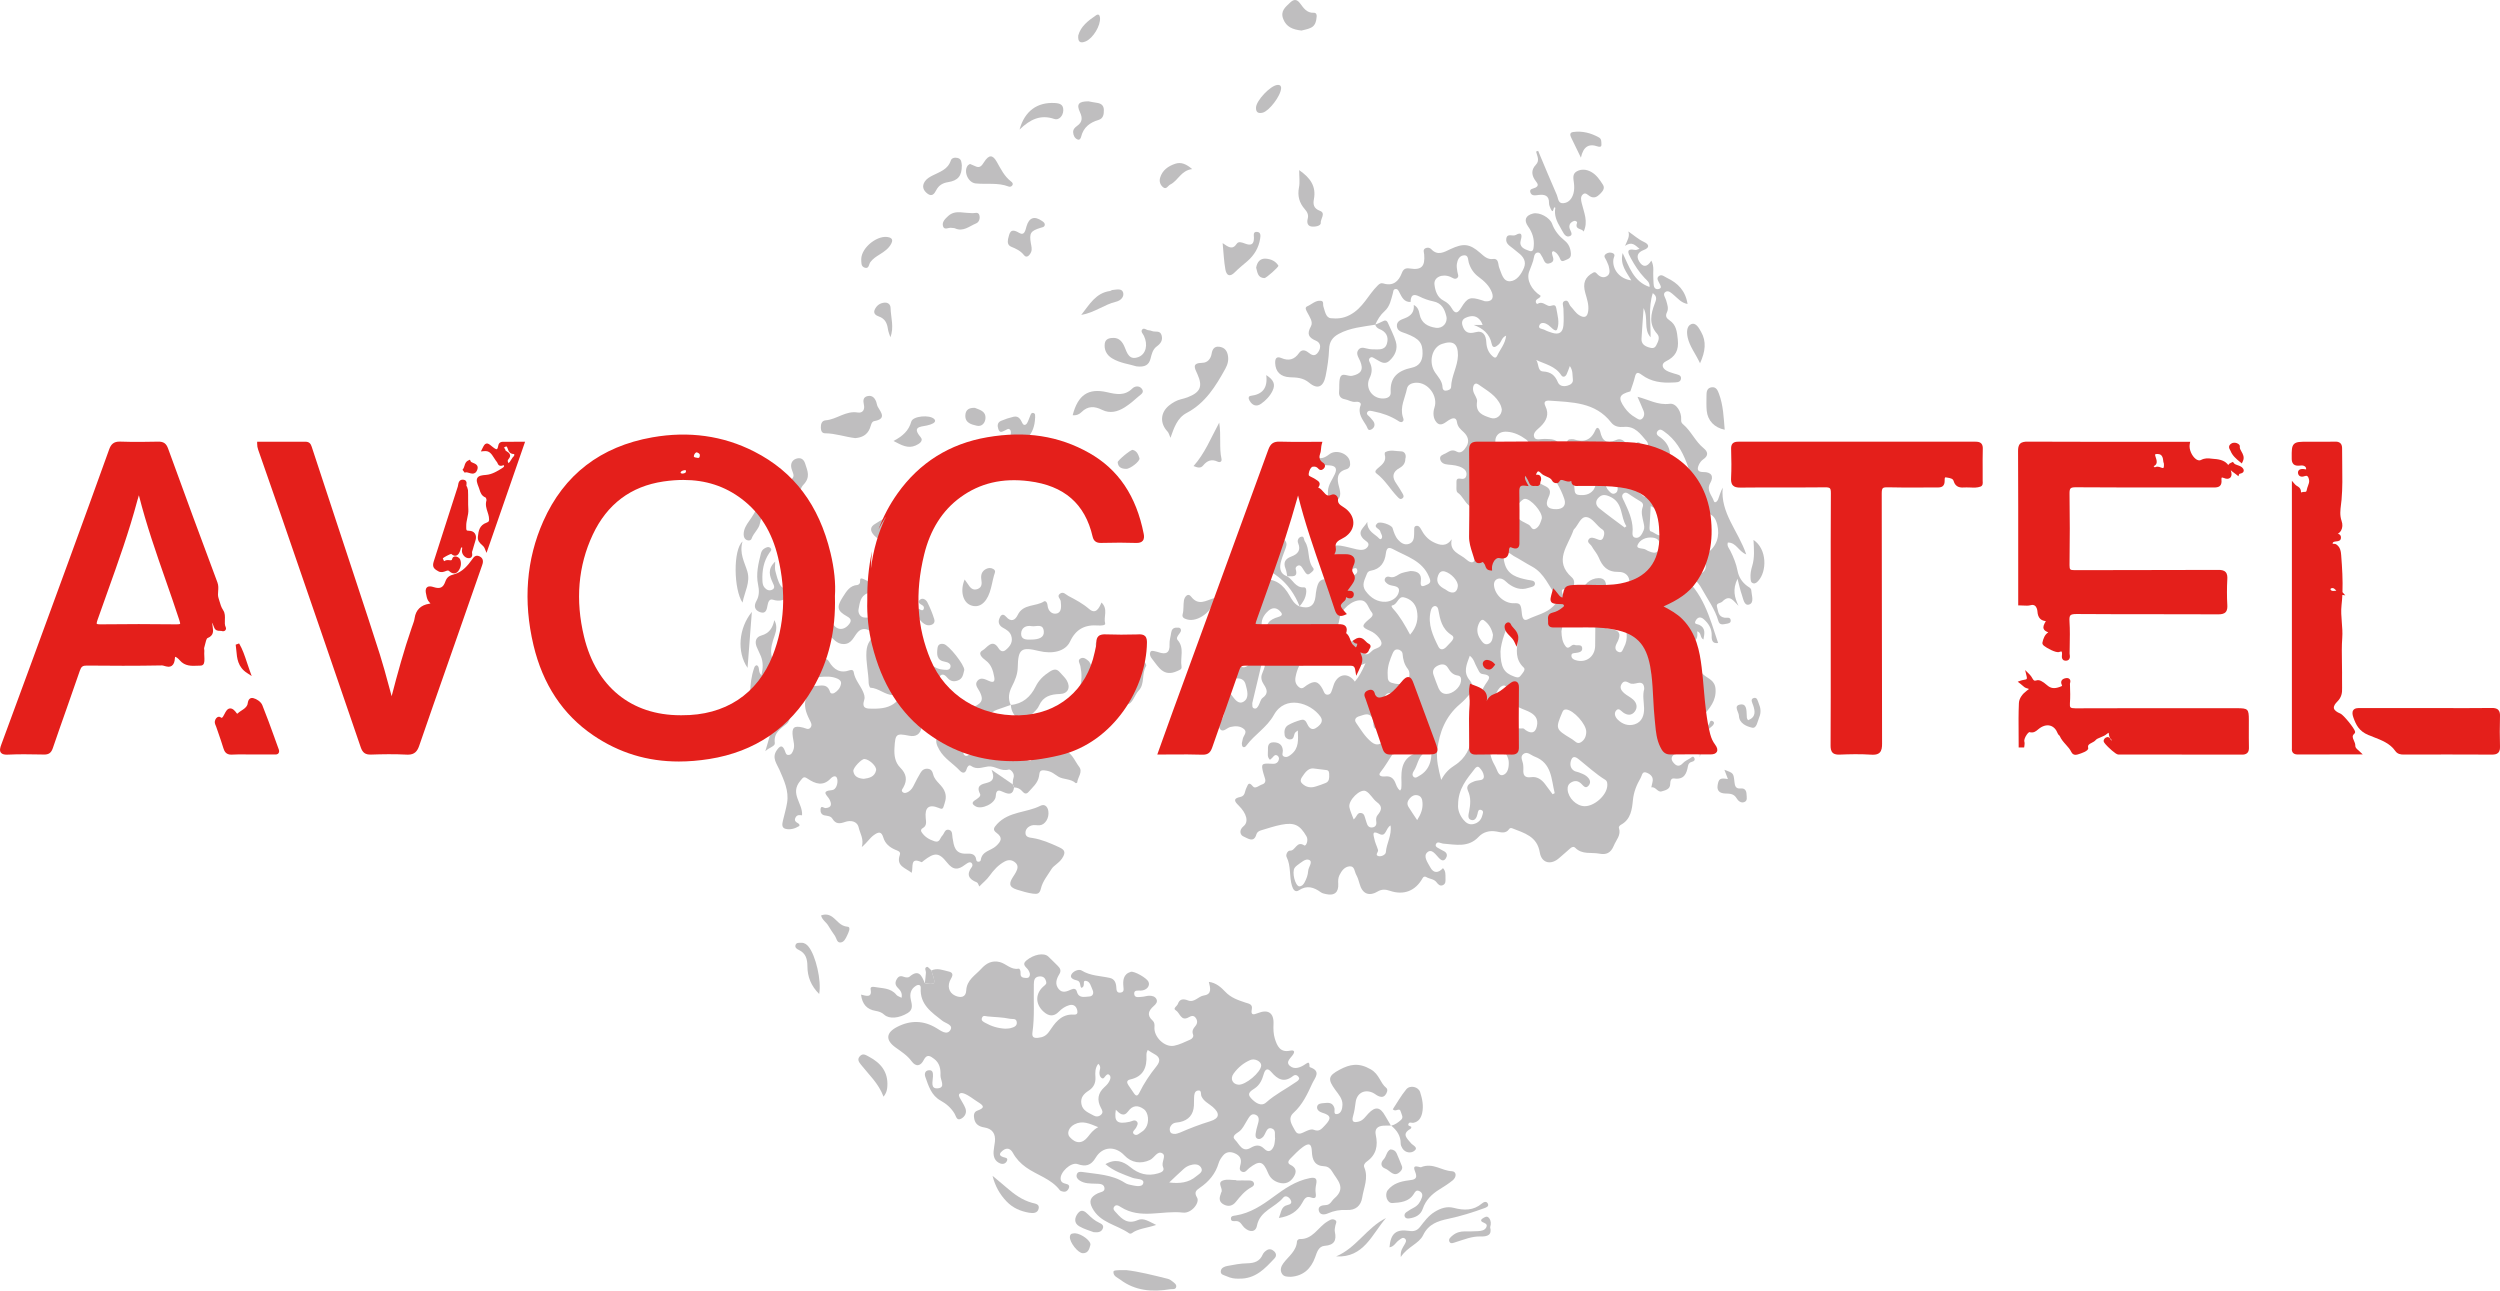 <?xml version="1.0" encoding="UTF-8"?>
<svg id="Layer_2" data-name="Layer 2" xmlns="http://www.w3.org/2000/svg" viewBox="0 0 1345.31 694.49">
  <defs>
    <style>
      .cls-1 {
        fill: #e41f1b;
      }

      .cls-1, .cls-2 {
        stroke-width: 0px;
      }

      .cls-2 {
        fill: #bfbebf;
      }
    </style>
  </defs>
  <g id="Livello_1" data-name="Livello 1">
    <g>
      <g>
        <path class="cls-2" d="M893.47,293.86c-.24-2.62-1.2-4.14-3.95-4.53-3.74-.53-7.08,1.16-8.25,3.86-1.07,2.46,2.92,1.59,4.44,2.63.89.6,1.95,1.01,2.98,1.33,3.11.98,4.22-.87,4.78-3.29M762.61,441.32c2.15-3.37,3.07-6.16,2.88-9.25-.11-1.79-.49-3.54-2.52-4.08-1.67-.44-3.09.23-4.23,1.49-1.27,1.4-1.86,2.98-.8,4.72,1.38,2.24,2.88,4.41,4.67,7.12M803.41,341.62c-.61-3.05-2.13-5.88-4.92-7.85-.91-.64-1.79.17-2.28,1.03-1.79,3.18-1.58,6.33.48,9.27.95,1.37,2.09,3.14,4.1,2.48,2.03-.67,2.41-2.68,2.63-4.93M748.27,444.2c-2.67,1.45-2.32,6.49-6.04,4.55-4.35-2.26-2.97.97-2.71,2.48.35,2.11,1.43,4.08,2.03,6.16.32,1.1-2.01,2.82.39,3.34,1.43.31,3.73-.8,3.82-2.14.33-4.8,3.31-9.13,2.52-14.4M808.37,258.1c-1.84.02-3.54.29-3.71,2.63-.32,4.4,3.34,6.07,6.02,8.21,1.08.87,3.05.69,4.28-.75.1-.12.18-.26.23-.41,1.28-3.19-3.25-9.62-6.82-9.69M791.44,248.29c0,3.18,1.43,4.76,4.24,4.92,3.94.22,4.98-3.25,6.76-5.65.53-.72-6.03-5.67-7.59-5.33-3.47.75-2.23,4.27-3.41,6.06M699.16,476.98c1.37-.03,2.21-.94,2.83-2.08,1.06-1.95,1.84-4.03,1.97-6.24.13-2.07,2.66-4.84.61-5.88-2.02-1.03-4.5,1.48-6.55,2.89-.51.35-.95.83-1.32,1.33-1.6,2.2.19,9.65,2.45,9.98M784.49,315.43c.28-2.76-3.5-6.92-7.04-7.91-2.09-.58-3.07.83-3.59,2.21-1.41,3.75.77,5.88,3.88,7.42.56.28,1.01.75,1.57,1.04,2.87,1.52,4.87.44,5.19-2.77M769.54,399.47c-3.27.97-1.26,4.36-3.05,5.6-3.54,2.45-3.59,6.82-5.79,9.99-.6.87-.96,2.21.06,3.04,1.05.86,2.05-.1,2.98-.62,5.68-3.13,7.78-9.47,5.8-18.01M891.71,318.49c-2.85-2.79-2.42-7.28-6.33-6.79-3.77.47-4.71,4.06-4.98,7.61-.24,3.13-.66,6.26-1.28,9.34-.42,2.13.42,3.31,2.16,4.16.83.4,1.91,1.17,2.57.31,1.1-1.42-.5-2.61-.9-3.86-2.56-7.94-.16-11.76,8.76-10.76M826.67,193.7c1.46,2.05.71,6.02,3.62,6.18,4.27.23,6.48,2.07,8.03,5.79.9,2.15,3.12,2.46,5.28,1.83,1.61-.47,3.03-1.48,2.8-3.28-.29-2.29.12-4.83-1.64-7.25-.69,1.81-1.1,3.16-1.71,4.41-.69,1.42-2.02,1.9-2.93.5-3.16-4.9-8.66-5.91-13.46-8.18M888.3,272.32c-.25,4.38-.49,8.12-.66,11.87-.02.57.19,1.59.5,1.67,2.53.69,4.88,3.96,7.67,1.27,2.31-2.22,3.12-5.13.91-8.05-2.1-2.77-4.75-4.9-8.42-6.76M706.5,413.5c-2.66-.05-4.28,2.3-5.88,4.7-.77,1.15-1.05,2.29.07,3.4,2.13,2.11,4.64,2.52,7.41,1.61,1.79-.59,3.61-1.14,5.33-1.9,1.96-.86,1.88-2.72,1.84-4.47-.03-1.11-.02-2.28-1.56-2.46-2.18-.26-4.35-.53-7.21-.89M808.1,273.25c.08-2.17-6.91-11.16-8.58-11.48-1.49-.29-1.84.79-2.25,1.82-3.06,7.8-2.36,9.33,5.49,12.13.3.1.59.22.87.34,3.28,1.44,4.21-.41,4.47-2.81M749.86,372.83c-2.33.06-3.98.08-4.61,1.96-.61,1.83.04,3.38,1.34,4.71,2.41,2.47,5.93,2.78,8.72,4.51,1.17.72,2.43,1.71,3.75.18,1.2-1.41,1.89-2.93.79-4.71-2.47-3.98-5.94-6.36-9.99-6.66M889.4,157.75c-2.47,7.85-1.08,15.62-1.18,23.76-3.98-4.49-.99-10.09-3.76-15.72-.44,6.35-.84,11.43-1.12,16.51-.14,2.66,1.56,3.9,3.9,4.62,1.64.51,3.09.76,4.03-1.1,1.01-2,2.2-4.23.47-6.18-4.63-5.19-3.39-10.7-1.27-16.29.76-2,1.54-3.76-1.06-5.61M814.92,286.19c0-3.66-2.6-6-6.81-6.12-3.05-.09-7.91,3.5-7.7,5.68.14,1.5,6.04,6.07,7.84,6.07,3.89,0,6.67-2.35,6.67-5.63M801.84,401.98c-.36,4.09,1.06,7.41,2.86,10.54,1.07,1.85,1.55,5.44,4.29,4.46,2.41-.86,3.05-4.12,2.9-6.92-.12-2.27-1.27-4.17-2.46-6-1.19-1.83-2.48-3.6-3.76-5.38-.61-.85-.93-2.34-2.16-2.17-1.52.2-1.55,1.76-1.66,2.99-.08.93-.02,1.88-.02,2.49M874.29,283.9c.31-.25.62-.5.92-.75-3.43-5.09-1.48-12.77-9.11-16.02-2.56-1.09-4.12-1.02-5.8.6-1.98,1.9-1.7,4.18.26,5.77,4.46,3.61,9.14,6.96,13.73,10.41M797.83,174.84c-.32-.73-.51-1.31-.82-1.81-2.08-3.29-4.96-3.51-8.23-2.06-1.94.86-2.35,2.36-1.75,4.29,1.09,3.54,3.21,4.54,6.88,3.53,4.25-1.17,5.72,1.7,5.9,5.27.15,3.01,1.04,5.52,3.28,7.56.98.89,1.87,1.33,2.58-.19,1.62-3.49,4.4-6.48,4.81-10.8-2.41.93-2.5,3.4-3.98,4.71-1.39,1.23-3.19,2.56-3.79-.33-1.14-5.53-4.78-8.31-9.69-10.17h4.82ZM772.31,326.09c-1.68.18-2.17,1.65-2.47,2.97-1.57,6.93,1.23,13.02,4.19,18.93,1.2,2.39,3.27,1.36,4.62-.25,1.47-1.77,5.11-4.3,2.54-5.94-5.34-3.41-6.2-8.33-7.18-13.59-.18-.96-.47-1.84-1.7-2.12M829.71,278.88c.31-3.44-5.97-10.56-9.13-10.44-.54.02-1.15.41-1.58.79-5.41,4.77-4.88,9.02,1.44,11.96.71.33,1.36.79,2.08,1.1,1.42.62,1.79,3.58,4.07,2.08,1.93-1.27,2.54-3.51,3.12-5.5M758.79,341.54c3.61-4.07,4.65-8.5,3.61-13.27-.79-3.65-3.53-6.11-7.04-6.85-3-.63-3.26,3.83-6.13,4.36-.9.17-.02,1.32.47,1.86,3.69,4.05,6.35,8.8,9.1,13.89M883.95,272.94c.64-1.72-.21-2.62-1.64-3.39-1.64-.9-3.16-2.01-4.75-3.01-1.17-.73-2.45-2.07-3.79-1.08-1.66,1.22-.47,2.89.17,4.24,2.25,4.83,4.55,9.61,4.64,15.13.03,1.71-.8,4.41,1.83,4.59,2.14.14,3.26-2.16,4.08-4.05.59-1.35.24-2.74-.06-4.14-.58-2.73-1.49-5.48-.5-8.29M746.71,362.01c.24,1.73-.61,4.53,2.05,5.38,2.65.84,5.76,1.28,8.12-.76,2.04-1.77,1.93-5.06.75-6.57-2.03-2.59-2.62-5.18-2.88-8.21-.1-1.22-1.23-2.23-2.64-2.36-1.53-.14-2.24.99-2.73,2.18-1.33,3.2-2.65,6.41-2.67,10.34M746.99,388.05c-1.68.33-2.15,1.42-2.83,2.24-.92,1.11-1.79,2.36-3.47,1.97-1.89-.44-1.48-2.15-1.71-3.48-.13-.77-.13-1.63-.48-2.3-1.83-3.48-4.63-1.69-7.06-1.05-1.64.44-2.97,1.7-1.69,3.54,2.51,3.62,4.75,7.46,8.24,10.31,2.72,2.21,5.09,1.52,6.84-1.07,2.05-3.02,2.01-6.55,2.14-10.16M778.41,373.42c3.28-.01,7.26-3.4,7.75-6.62.23-1.51.13-3.04-1.73-3.29-2.67-.37-4.04-2.07-5.3-4.2-1.32-2.22-3.5-2.07-5.42-1.12-1.95.96-3.18,2.62-2.28,5.04.88,2.36,1.65,4.76,2.66,7.06.79,1.8,2.09,3.16,4.3,3.13M808.17,220.4c-.12-.48-.21-1.28-.5-1.99-2.28-5.6-7.58-8.27-12.04-11.48-2.4-1.72-3.34,1.29-2.84,3.48.45,1.97,2.32,3.95,2.05,5.68-.97,6.12,3.14,7.44,7.42,8.84,2.86.93,5.78-1.18,5.91-4.52M673.88,378.33c.11,1.2-.22,2.37.82,2.82,1.35.59,2.01-.57,2.55-1.5.79-1.35,1.06-3.28,2.19-4.09,3.22-2.33,2.42-4.56.65-7.22-1.15-1.73-1.81-3.71-.9-5.83,2.9-6.7,3.33-13.56,2.39-20.8-.77-5.93,1.09-8.18,6.39-9.74,2.83-.83,1.82-2.09.64-3.28-1.86-1.85-4.06-1.76-5.95-.11-2.76,2.41-4.41,5.48-3.51,9.21,1.68,6.93,1.09,13.76-.51,20.58-1.58,6.74-3.21,13.48-4.75,19.95M853.6,393.81c.05-4.09-6.87-11.74-10.79-12.02-1.17-.08-1.64.45-2.06,1.43-3.79,8.92-3.72,9.16,4.62,14.19.27.16.54.33.8.5,1.4.87,2.54,2.74,4.54,1.52,2.04-1.25,2.86-3.27,2.89-5.62M784.63,433.12c-.22,2.38.71,5.31,2.76,7.88,1.46,1.82,3.21,3.05,5.71,2.4,2.32-.6,3.87-2.08,4.49-4.39.3-1.12,1.15-2.68-.64-3.19-1.5-.42-1.62,1.06-1.85,2.12-.39,1.82-1.3,3.8-3.22,3.35-2.44-.57-1.62-3.01-1.29-4.76.7-3.75,1.05-7.32-.66-11.04-1.34-2.91,1.19-4.19,3.46-5.06,1.15-.44,2.47-.43,3.69-.73,1.05-.26,1.55-1.07,1.42-2.13-.22-1.79-1.17-3.25-2.39-4.5-.91-.93-1.8-.27-2.39.48-4.36,5.56-9.11,10.95-9.08,19.57M835.5,427.4l1.12-.58c-1.88-7.48-1.45-16.18-10.87-19.71-1.97-.74-3.92-3.02-6.06-1.31-1.93,1.55-.17,3.83-.03,5.79.05.79.16,1.58.1,2.36-.23,3.09.6,4.77,4.25,4.26,3.03-.43,5.47,1.19,7.31,3.58,1.42,1.85,2.78,3.74,4.17,5.61M837.58,274.01c3.61-.09,5.35-2.13,4.21-5.52-1.9-5.71-5.17-10.78-8.63-15.62-1.73-2.41-4.49-2.6-6.77.14-2.1,2.53-1.69,4.54.95,6.24,1.19.76,2.41,1.51,3.69,2.08,2.93,1.32,3.87,2.9,2.29,6.21-2.13,4.45-.5,6.57,4.25,6.46M728.44,440.96c1.78-1.44,1.84-3.72,3.89-3.48,1.99.24,2.02,2.15,2.54,3.58.22.59.4,1.2.57,1.8.43,1.52,1.29,2.6,3,2.41,1.73-.19,2.42-1.38,2.18-3.02-.19-1.31-.17-2.6.67-3.6,2.09-2.5,2.95-4.61-.37-7.03-2.22-1.62-3.54-4.66-5.89-5.88-3.04-1.58-9.6,4.95-8.89,8.64.4,2.1,1.41,4.09,2.3,6.57M884.79,370.85c.02-2.45-.85-3.85-3.41-3.33-1.56.31-3.13.86-4.61.01-1.54-.88-2.93-1.34-4.08.43-1.34,2.06-.19,3.7,1.24,4.98,1.51,1.35,3.48,2.19,4.96,3.57,1.93,1.8,2.45,4.26.82,6.4-1.69,2.22-3.98,2.12-6.27.49-1.15-.82-2.42-2.87-3.89-.89-1.13,1.53-.3,3.44.99,4.72,2.51,2.51,5.76,3.59,9.08,2.55,4.06-1.27,5.2-5.02,5.1-8.75-.09-3.45-.91-6.87.06-10.18M807.45,350.48c.03,8.66,1.88,11.61,7.3,13.56,1.24.45,2.47.93,3.43-.32,1.03-1.34,3.03-3.31,1.79-4.46-4.76-4.46-3.91-9.7-3.09-15.12.11-.75-.13-1.56-.23-2.34-.31-2.3-2.1-3.11-3.96-3.45-2.04-.37-2.61,1.46-3.12,2.9-1.26,3.56-2.06,7.24-2.11,9.23M784.56,191.27c.03-6.36-2.59-8.25-8.61-6.19-5.47,1.87-7.4,9.98-3.63,15.45,1.69,2.45,3.83,4.62,3.94,7.86.03,1.01.57,1.9,1.73,1.83,1.3-.08,2.84-.63,2.88-1.98.16-5.91,3.55-11.09,3.69-16.97M810.94,232.32c-4.76-.32-7.32,2.91-5.85,7.54,1.27,3.99,3.55,7.33,7.06,9.71,2.58,1.75,5.1,4.1,7.95.15,3.62-5.02,4.38-10.88,1.17-13.21-3.04-2.21-6.42-3.94-10.33-4.19M827.24,389.46c.29-4.02-2.73-5.84-6.27-7.26-5.22-2.09-10.38-4.15-10.12-11.27.06-1.6-1.06-2.7-2.89-1.58-3.03,1.88-4.74,8.3-2.41,11.06,3.92,4.65,5.53,12.3,13.99,11.56.48-.04,1.03.65,1.55,1,3.36,2.29,5.71,1.13,6.15-3.51M753.42,425.44c.34-.57.6-.82.63-1.08.09-1.1.17-2.2.12-3.3-.32-7.14.23-13.61,8.79-16.1,2.56-.74,3.72-6.66,2.1-8.81-2.16-2.85-4.37-.48-6.23.47-7.9,4.05-10.79,12.5-15.98,18.92-1.64,2.03.87,2.47,2.49,2.28,2.53-.29,4.24.61,5.32,2.93.72,1.53,1,3.33,2.77,4.68M852.61,433.83c5.2.14,11.78-5.6,12.29-10.72.13-1.3.07-2.76-1.06-3.46-5.09-3.13-9.43-7.19-14.06-10.89-1.02-.82-3.2-2.63-4.23.06-.78,2.03-.78,4.45,1.45,5.93.75.5,1.8.54,2.67.9,1.3.54,2.7.99,3.8,1.82,1.73,1.3,3.09,3.21,1.44,5.23-1.75,2.14-2.97-.07-4.17-1.14-1.62-1.44-3.31-1.62-5.2-.55-1.57.89-2.08,2.25-1.96,3.96.33,4.44,4.7,8.74,9.02,8.86M759,307.28c4.16,0,6.06,1.77,5.58,5.29-.55,4.08,1.52,2.84,3.51,1.97,2.3-1.01,1.58-2.53.84-4.28-3.59-8.5-11.89-10.77-19.03-14.61-2.72-1.47-3.76-.96-4.16,2.31-.57,4.66-2.89,8.26-8.04,9.14-.98.17-1.77.66-2.12,1.66-1.08,3.03-3.17,5.89-.68,9.31,2.71,3.74,6.41,5.99,10.78,5.76,3-.16,6.43-2.09,7.08-5.4.65-3.32-2.93-2.89-4.98-3.66-.44-.16-.88-.38-1.24-.67-.85-.7-1.8-1.44-1.24-2.75.46-1.06,1.48-1.23,2.4-.94,2.06.65,3.41-.29,5.13-1.34,1.92-1.17,4.46-1.34,6.16-1.79M798.96,162.09c3.57.42,5.07-1.39,3.92-4.57-1.34-3.71-4.18-6.27-7.24-8.54-2.66-1.97-4.32-4.54-5.26-7.65-.51-1.68-.09-4.35-2.92-3.9-2.26.35-3.17,2.53-3.49,4.6-.21,1.35.08,2.8.27,4.19.17,1.2,1.08,2.56-.21,3.47-1.21.85-2.38-.22-3.52-.7-4.44-1.86-9.05.19-8.59,4.13.4,3.39,1.48,6.92,4.95,8.68,1.92.98,3.33,2.28,4.38,4.13,1.75,3.09,3.17,2.73,4.96-.2,3.51-5.75,4.9-6.14,11.23-4.16.6.19,1.19.4,1.51.51M814.9,324.62c2.89-.16,3.57.55,3.93,4.45.21,2.23.47,5.6,3.3,4.2,4.6-2.28,9.97-3.22,13.74-7.03,1.3-1.31,3.3-3.35,2.09-4.86-4.45-5.56-6.78-12.88-13.58-16.52-3.33-1.79-6.49-3.89-9.83-5.67-1.39-.74-2.83-2.8-4.55-1.19-1.33,1.26-.79,3.31-.38,4.97,1.61,6.53,6.96,7.93,12.53,9.06,1.46.3,3.74.21,3.85,1.93.12,1.8-2.19,1.94-3.6,2.42-3.95,1.33-7.44.13-10.65-2.23-1.01-.74-1.84-1.79-2.93-2.37-2.53-1.33-5.03.25-4.88,2.97.29,5.33,5.65,10.16,10.93,9.86M790.92,352.89c-1.63,4.61-3.8,8.77.03,13.27,1.92,2.25,1.89,5.03-.06,7.38-1.6,1.94-3.37,3.78-5.29,5.4-7.69,6.51-11.09,15.11-12.18,24.8-.58,5.1.61,9.97,2.13,15.94,2.14-4.02,4.54-6.1,7.19-7.79,6.09-3.88,8.64-9.47,9.51-16.5,1.13-9.18,1.94-18.56,6.85-26.79,1.59-2.66,4.74-5.19-1.48-5.92-1.55-.18-2.05-2.22-2.87-3.56-1.2-1.96-1.46-4.48-3.82-6.23M899.88,268.59c.93-2.03,1.48-3.29,2.08-4.52.63-1.29,1.35-2.7,3.01-2.6,1.49.09,1.67,1.66,2.28,2.73,2.17,3.76.68,7.31-.43,10.93-2.13,7-1.35,9.26,4.67,12.83,3,1.78,3.38,4.35,2.69,7.32-.33,1.43-.9,2.93-2.88,1.66-3.58-2.31-3.35.45-3.01,2.48.39,2.32,1.38,4.58,3.22,6.2,1.32,1.16,2.36,3.81,4.45,2.6,1.96-1.13,2.53-3.57,1.33-5.85-1.11-2.1-.49-3.4,1.38-4.74,5.16-3.68,6.91-9.13,5.41-15.26-.77-3.17-2.13-5.57-5.61-6.18-3.38-.6-4.49-3.11-5.03-6.08-1.3-7.14-3.2-14.14-5.77-20.91-2.55-6.7-6.1-12.79-12.19-17.02-1.08-.75-2.09-1.59-3.33-.38-1.08,1.06-.58,2.28.33,2.86,6.86,4.38,7.28,10.5,5.07,17.48-.27.85-.05,1.89.09,2.82.66,4.19,1.37,8.37,2.24,13.64M734.8,356.93c-5.38,2.65-6.38-.06-6.98-3.4-.16-.92-.41-1.88-.87-2.67-1.3-2.22-2.37-4.55.73-5.93,3.28-1.46,3.39,1.61,4.19,3.51,1.38,3.29,3.05,5.37,6.43,1.84.62-.65,1.57-1.06,2.44-1.38,3.53-1.3,3.19-3.36,1.24-5.79-1.3-1.62-2.84-2.85-4.8-3.69-4.45-1.9-4.54-2.7-.81-5.9,1.35-1.16,3.24-2.36,1.71-4.15-1.85-2.17-2.23-6.07-5.73-6.32-4.67-.34-10.78,4.96-11.47,9.76-.91,6.35-4.64,10.27-9.92,13.46-6.9,4.17-12.31,9.71-13.81,18.15-.41,2.3.21,4.07,1.95,5.42,1.73,1.34,2.8-.24,4.09-1.08,4.23-2.76,6.27-2.21,8.59,2.15.64,1.21.92,3.01,2.66,2.92,1.96-.1,2.1-2.06,2.67-3.47.35-.87.51-1.83.91-2.68,2.45-5.28,7.63-5.77,11.05-.89,2.2-2.54,3.74-5.37,5.74-9.87M840.25,339.7c.1,2.95.41,5.82,2.27,8.13,1.8,2.24,2.97-1.54,4.9-.76,1.33.54,3.65-.55,3.97,1.49.37,2.29-1.82,2.59-3.56,2.81-1.13.14-2.36.07-2.2,1.71.12,1.28,1.14,1.82,2.23,2.16,5.53,1.75,10.43-1.81,10.53-7.68.07-4.1.03-8.2.11-12.3.03-1.78.83-3.23,2.82-3,1.72.2,3.65.76,2.8,3.28-1.13,3.35,1.43,2.66,3.14,2.99,4.17.8,5.06,2.43,3.45,6.25-.24.58-.56,1.13-.84,1.69-.89,1.8-.87,3.6,1.14,4.38,1.89.73,2.21-1.29,2.84-2.43,2.61-4.77,1.56-9.46-.47-14.09-2.61-5.97-2.38-11.53,1.77-16.88,3.4-4.39,1.38-9.75-4.13-9.68-6.11.08-8.68-2.94-10.72-7.8-.9-2.15-2.6-3.94-3.75-6-.69-1.23-2.95-2.16-1.47-3.93,1.01-1.2,2.61-.57,3.97-.06,1.3.49,2.81,1.32,3.66-.56.67-1.48.95-3.63-.34-4.43-3.21-1.98-5.25-6.29-8.6-6.72-3.22-.41-4.44,4.33-6.77,6.59-.11.11-.21.25-.26.4-2.82,8.4-11,16.57-.83,25.51,1.32,1.16,1.62,3.38.52,5.31-.63,1.11-1.46,1.7-2.69,1.32-4.64-1.45-3.2,1.67-2.34,3.46,2.01,4.18,1.62,8.19.24,12.39-.68,2.07-.93,4.29-1.38,6.44M884.51,255.79c-4.21-5.22-5.34-10.34-4.23-16.03.15-.75.14-1.71,1.16-1.8.89-.07,1.36.62,1.65,1.4.44,1.17.75,2.78,2.51,1.74,1.51-.9,1.47-2.57.47-3.72-3.28-3.76-6.16-8.22-12.23-7.65-2.59.24-5.11-.16-6.85-2.4-8.53-10.99-21.01-10.84-33.11-11.73-2.22-.16-3.44.55-2.24,3.02,2.14,4.41.54,7.84-2.71,10.99-1.62,1.58-4.35,3.29-3.3,5.71.82,1.88,3.75.77,5.72.86,3.38.16,7.02-.09,8.17,4,1.18,4.2-3.31,3.8-5.12,5.6-.84.83-2.72.82-2.52,2.43.19,1.53,1.61,2.3,2.92,2.87,1.88.82,3.85,1.43,5.74,2.22,3.84,1.6,5.82,4.68,6.62,8.62.35,1.74-.32,4.13,2.43,4.42,2.91.31,5.7-.06,7.74-2.52,1.38-1.65,1.34-4.9,3.78-5.06,2.9-.19,2.74,3.41,4.33,5.02.98,1,1.89,2.39,3.53,1.76,1.33-.51,1.69-1.8,1.5-3.17-.63-4.54,2.1-3.57,4.28-2.33,2.86,1.63,5.44,3.74,8.13,5.67.99.71,1.83,2.21,3.18,1.49,1.31-.7.83-2.31.58-3.46-1.04-4.77.54-8.01,5.18-9.71,1.22-.45,2.41-1.07,2.16-2.67-.22-1.42-1.33-2.05-2.6-2.45-4.3-1.35-5.9.04-6.89,6.87M699.3,326.28c5.13,1.59,8.01-.16,8.59-5.19.16-1.4.28-2.82.6-4.19.8-3.43,1.64-5.87,6.6-5.07,3.96.64,8.34-1.06,12.49-1.93,1.56-.33,3.21-1.46,2.77-3.26-.45-1.85-2.12-.33-3.24-.43-.62-.06-1.26.11-1.89.07-2.21-.14-4.93-.02-5.92-2.16-1.28-2.77,2.78-2.37,3.36-4.41-.26-1.22-1.43-.82-2.27-1.02-1.84-.44-4.34-.72-3.8-3.17.46-2.07,2.99-2.18,4.83-1.88,2.95.47,5.84,1.34,8.76,2,2.28.52,4.76.47,5.96-1.65,1.14-2.02-1.41-2.85-2.48-4-3.72-4,.33-5.87,2.12-9.14-.11,5.19,4.04,6.38,6.37,8.92.9.98,1.72-.13,1.57-1.23-.13-.9-.77-1.71-.97-2.61-.35-1.54-4.13-2.04-1.54-4.34,1.41-1.26,7.62.82,8.17,2.59.7,2.28,1.39,4.56,3.02,6.35,1.54,1.7,3.42,2.96,5.85,2.12,2.33-.81,2.68-2.88,2.72-5.03.01-.63-.02-1.27.03-1.89.09-1.04-.31-2.46,1.15-2.75,1.24-.24,2.01.81,2.53,1.8,1.57,3.02,3.66,5.51,6.78,7.02,3.44,1.67,6.79,2.56,9.77-1.6-1.58,6.87,4.6,7.86,7.82,10.87.91.85,4.62,3.71,4.8-1.64.05-1.57,2.26-2.72,3.88-3.11,1.67-.41,1.59,1.54,2.16,2.57,1.31,2.41,3.41,2.31,5.21,1.04,2.02-1.43.89-3.5-.55-4.32-4.75-2.67-5.66-8.9-10.88-11.19-1.99-.87-1.6-3.37-.94-5.14,1.21-3.24.71-5.07-2.38-7.42-2.16-1.64-3.26-4.92-5.98-6.79-.99-.68-.5-3.55-.62-5.43-.19-3.13,2.06-1.8,3.56-1.96,1.05-.11,1.63-.9,1.8-1.92.3-1.81-.63-3.09-2.07-3.92-2.37-1.36-5.11-1.61-7.73-1.82-2.2-.18-3.84-.89-4.31-2.9-.46-2,1.57-2.47,2.92-3.15,1.85-.93,3.34-2.48,5.98-.94,2.27,1.33,4.07-.86,5.25-2.8,1.79-2.93.62-5.68-1.48-7.65-1.76-1.65-3.31-2.85-3.68-5.59-.38-2.85-2.81-1.91-4.42-.87-2.12,1.38-4.34,3.67-6.59,1.09-1.81-2.07-1.94-5.26-1.07-7.85,2.09-6.22-3.42-13.77-10.01-13.4-2.28.13-4.35,1.03-4.78,3.18-1,5-3.86,9.76-2.25,15.15.27.89.81,1.91-.13,2.6-.92.68-1.81-.08-2.59-.57-3.94-2.45-8.21-4-12.75-4.88-1.22-.24-2.81-.87-3.56.25-.93,1.37.86,2.07,1.55,3.01.65.89,1.57,1.63,1.99,2.6.75,1.74-.14,3.26-1.67,3.91-1.7.73-1.79-1.01-2.41-2.07-2.02-3.43-4.85-6.46-3.12-11.08.54-1.43-1.2-2.05-2.58-1.83-2.19.35-3.92-1.05-5.9-1.38-2.4-.4-3.3-1.96-3.11-3.99.24-2.51-.13-5.23.51-7.46.96-3.34,4.26-.68,6.49-1.16,4.89-1.03,6.3-3.32,4.33-7.96-.83-1.97-2.56-4.07-.84-6.15,1.58-1.91,3.83-.52,5.79-.3.63.07,1.26.17,1.88.16,2.92-.08,6.45.78,7.59-3.07,1.08-3.67-.39-6.46-4.11-7.89-1.07-.41-1.82-1.23-2.21-2.34,1.29-.55,2.64-1.01,3.87-1.69,1.35-.75,2.32-.81,3,.81,1.41,3.34,3.21,6.55,4.23,10,1.17,3.95-.34,7.45-3.34,10.23-2.89,2.69-5.21.34-7.66-.91-.93-.47-1.91-1.52-2.97-.47-1,1-.1,2.1.29,3.06,1.09,2.67.84,5.14-.43,7.73-2.66,5.4,1.6,11.37,7.67,10.98,2.22-.14,3.83-1.1,3.69-3.4-.49-8.14,4.12-11.63,11.32-13.15,3.91-.82,5.77-3.46,5.83-7.51.1-5.89-1.71-8.12-8.93-10.89-2-.77-4.62-1.16-4.88-3.86-.28-2.84,2.37-3.64,4.28-4.37,3.44-1.32,5.15-3.44,4.8-7.14,2.07,1.02,2.74,2.87,3.13,4.98.89,4.81,4.47,6.69,8.77,7.31,3.64.52,6.49-2.68,5.63-6.22-.92-3.78-2.46-7.1-7-8-2.6-.52-5.19-1.47-7.57-2.66-3.55-1.79-4.58-.29-4.67,2.99-3.52.1-4.67-2.54-5.98-5.07-.47-.92-.95-2.17-2.33-1.87-1.12.25-.99,1.43-1.24,2.3-.98,3.43-1.58,7.05-4.46,9.6-2.27,2.01-3.79,4.53-5.01,7.26-6.67,1.11-13.47,1.61-19.62,4.93-3.38,1.83-5.06,4.2-5.21,8.21-.19,4.85-.92,9.73-1.88,14.5-1.18,5.83-4.31,7.38-8.78,3.64-3.38-2.82-6.7-2.85-10.45-3-4.99-.2-7.75-2.96-7.91-7.62-.08-2.41.69-3.84,3.34-2.71,3.94,1.69,7.02.85,9.47-2.68,1.41-2.04,3.24-1.72,4.92-.39,1.95,1.55,3.72,2.52,5.49-.21,1.61-2.47,1.24-4.96-1.25-6.03-4.09-1.76-5.01-3.65-2.74-7.75,1.35-2.43-.75-5.11-1.95-7.5-.56-1.12-1.57-2.62-.03-3.28,2.42-1.04,4.45-3.29,7.32-2.98,1.77.2,1,1.94,1.37,3.04.82,2.47,1.27,6.1,4.04,6.35,3.25.3,6.47.2,10.15-1.73,7.19-3.76,9.89-10.88,15.11-15.96.89-.86,1.71-1.41,2.89-1.04,5.32,1.63,8.3-1.05,10.04-5.62.84-2.22,2.08-2.76,4.35-2.4,6.21.97,8.21-1.09,7.66-7.57-.1-1.21-.83-2.57.71-3.35,1.1-.56,2.39-.27,3.1.51,3.49,3.79,7.02,1.52,10.31-.02,6.98-3.26,10.28-3,16.04,2.04,2.04,1.78,3.93,3.7,7,3.26,1.53-.22,2.34.67,2.65,2.08.21.92.27,1.91.62,2.76,1.24,3,2.01,7.37,5.79,7.15,3.62-.21,6.06-3.84,7.47-7.23,1.42-3.42-.33-6.08-3.1-8.15-.88-.66-1.73-1.37-2.57-2.09-1.75-1.51-4.3-2.62-3.83-5.49.51-3.14,3.43-.97,5.13-1.96,2.97-1.73,3.54-.2,2.69,2.67-1.15,3.89,1.89,4.95,4.55,5.9,2.09.74,2.25-1.01,2.39-2.47.38-3.95-.71-7.41-3.02-10.66-2.43-3.42-1.37-5.94,2.62-6.96,3.47-.89,9.07,2.12,10.3,5.55,1.32,3.69,3.73,6.56,6.72,8.99,2.23,1.81,3.18,4.07,3.38,6.96.19,2.71-1.64,2.94-3.34,3.76-2.2,1.06-2.25-.71-2.91-1.86-.78-1.36-1.64-2.69-3.34-3.18-.21.23-.54.42-.57.65-.25,1.95,2.29,4.48-.89,5.78-3.21,1.31-3.36-1.91-4.52-3.54-.62-.87-.89-2.21-2.26-2.12-1.3.09-1.84,1.25-2.01,2.34-.44,2.85-1.75,5.37-2.67,8.05-1.49,4.33,1.29,9.76,6.21,12.85-.18,1.32-1.6,1.39-2.26,2.23-.8,1.03.1,2.42.56,2.14,2.54-1.54,4.11.56,6.12,1.11,1.38.38,3.54-1.74,4.03,1.3.6,3.7,1.87,7.44.5,11.18-.46,1.26-1.6.53-2.35-.06-.86-.68-1.6-1.55-2.49-2.18-1.53-1.07-3.73-1.73-4.65-.06-1.23,2.23,1.55,2.08,2.71,2.72,1.23.68,2.61,1.12,3.96,1.55,3.73,1.18,5.79-.04,6.16-4,.28-2.97.06-5.99,0-8.98-.03-1.5-1.15-3.55.81-4.19,2-.66,2.08,1.9,3.09,2.95,1.53,1.57,2.61,3.55,4.56,4.75,2.84,1.76,4.44,1.06,4.87-2.25.45-3.4-.69-6.53-1.58-9.73-1.48-5.29-.14-8.54,4.24-10.9,1.19-.64,1.69.23,2.34.89,1.49,1.51,3.34,2.12,5.13.96,1.93-1.24,1.33-3.37.94-5.2-.23-1.06-.85-2.03-1.22-3.07-.42-1.2-2.08-2.41-.27-3.69,1.07-.75,2.45-.92,3.63-.38,1.75.81.48,2.17.34,3.3-.71,5.47,3.48,10.61,9.65,11.34-2.55-4.45-6.23-8.34-4.66-14.69,3.55,7.4,5.78,15.26,14.45,18.24.32-2.42-1.38-3.51-2.55-4.74-3.09-3.23-5.44-6.95-7.56-10.83-1.46-2.68-2.77-5.38,2.48-4.34.51.1,1.12-.29,2.26-.62-2.4-1.93-4.03-4.17-7.8-1.59,1.3-3.08,2.71-5.09,1.76-7.76,3.02,2.04,5.4,4.27,8.42,5.65,2.85,1.31,3.22,3.08-.11,4.34-3.25,1.23-4.2,3.33-2.41,6.25,1.88,3.05,4.19,3.21,6.49-.55,1.7,3.31.81,6.14,1.05,8.81.14,1.57.03,3.17.29,4.71.25,1.46,1.37,2.2,2.81,1.71,1.65-.56.8-1.7.36-2.69-.6-1.38-2.09-2.94-.41-4.23,1.48-1.14,2.96.36,4.33,1.01,5.85,2.76,9.96,6.92,11.06,14.03-3.38-.6-5.11-2.9-7.21-4.65-1.31-1.09-2.92-2.83-4.51-1.94-2.02,1.14-.2,3.1.2,4.63.57,2.15,1.49,4.29.43,6.44-.98,2.01-.33,3.16,1.38,4.3,3.66,2.45,3.99,6.06,4.45,10.24.65,5.97-1.25,9.31-6.45,11.87-2.58,1.28-2.05,3.7.56,5.08,1.24.66,2.64,1.03,3.98,1.48,1.59.54,3.99.61,3.62,2.88-.34,2.07-2.71,1.82-4.36,1.92-5.96.36-11.72-.39-16.66-4.07-2.07-1.54-3.12-1.71-3.78,1.17-.6,2.6-1.61,5.11-2.43,7.67-6.16,1.66-6.77,3.51-3.1,8.76,1.56,2.24,3.49,3.99,5.82,5.31,1.14.65,2.43,1.9,3.76.5,1.03-1.08,1.23-2.57.67-3.96-1.03-2.59-2.2-5.13-3.31-7.69,5.73,1.37,10.86,4.63,17.33,3.77,3.54-.48,6.52,4.52,6.17,8.54-.1,1.1.23,1.82,1,2.46,4.39,3.69,6.59,9.25,11.07,12.88,2.46,2,2.72,4.06-.25,6.06-.99.66-1.81,1.81-2.31,2.91-1.05,2.34-.78,3.92,2.46,3.88,4.2-.04,5.79,2.2,3.71,5.85-2.29,4.02.87,6.6,1.87,9.66.54,1.67,1.95.15,2.3-.73.8-2.01,1.3-4.14,2.51-6.41-1.36,13.69,8.44,23.39,12.66,35.95-4.22-1.65-5.33-6.46-9.88-6.39-.68,1.79.67,3.13,1.36,4.53,1.7,3.41,3.13,6.93,3.84,10.66.65,3.47,2.43,6.1,5.16,8.18.87.66,2.15,1.1,2.22,2.3.17,2.71,1.77,6.69-1.11,7.68-2.71.93-3.21-3.11-4-5.36-.83-2.34-1.31-4.8-2.28-8.49-2.81,5.81-1.58,10.11.54,14.58-2.68-2.5-4.61-6.52-8.73-2.29-.96.99-3.56.62-2.83,2.96.69,2.24.56,5.15,4.03,5.7,1.11.17,3.27-.62,3.33,1.59.04,1.33-1.39,1.54-2.49,1.72-1.7.27-3.47.89-4.19-1.62-1.8-6.31-5.75-11.56-8.85-17.22-2.44-4.44-5.92-7.67-11.74-7.89,12.46,9.29,15.92,23.44,20.49,37.04-3.16.48-3.55-1.67-3.47-4.04.11-3.64-1.6-6.36-4.14-8.67-1.53-1.4-3.17-1.5-4.36.48-1.39,2.32.78,1.91,1.9,2.48,3.45,1.78,2.75,4.7,2.17,7.86-2.04-1.03-.92-3.65-3.35-4.39.24,2.96.25,5.76-4.16,4.77-1.76-.39-1.84,1.41-1.92,3-.42,8.88.39,17.71.83,26.56.05.94-.26,2.08.99,2.31,1.4.25,1.89-.94,2.2-2,.8-2.71-.7-5.28-.59-7.95.08-1.82-.75-4.07,1.16-5.26,2.12-1.32,3.55.74,4.87,1.89,2.53,2.22,6.2,3,6.49,7.83.38,6.32-3.18,10.17-6.65,14.25-1.19,1.4-2.58,2.43-1.61,4.39.54,1.1,1.19,2.64,2.13,2.93,1.55.49,1.64-1.49,2.39-2.4.67-.82.62-3.03,2.37-1.89,1.2.78.11,2.14-.7,2.76-5.54,4.22-4.7,10.76-6.46,16.66.95-10.83-5.14-17.22-13.64-22-1.5-.84-3.34-2.97-4.93-.81-1.59,2.16-.77,4.65,1.38,6.25,2.47,1.84,4.63,3.86,5.65,6.81,1.02,2.96,1.59,5.88-1.8,7.9-2.08,1.24-2.31,2.88-.76,4.71,1.61,1.92,3.18,2.26,5.1.18,1.03-1.12,2.56-1.77,3.89-2.6.72-.45,1.55-1.56,2.24-.11.53,1.11-.24,1.79-1.3,2.01-1.27.27-1.94,1.14-2.14,2.27-.74,4.21-2.1,7.47-7.47,6.71-1.66-.23-2.08,1.35-2.1,3.02-.03,2.91-2.75,3.36-4.66,3.95-2.06.63-3.14-2.65-5.5-2.21.2-.9.37-1.81.61-2.7.73-2.75-.89-4.25-3.04-5.14-2.55-1.05-2.46,1.3-3.29,2.74-2.18,3.77-3.74,7.47-4.19,12.04-.47,4.78-1.09,10.25-6.28,13.12-.73.4-1.47,1.09-1.23,1.85,1.25,3.88-1.48,6.35-2.76,9.48-1.63,3.99-4.13,5.02-7.7,4.32-4.36-.85-9.3.64-13.01-3.12-.9-.91-1.95-.49-2.91.41-1.83,1.72-3.82,3.27-5.68,4.96-4.46,4.06-9.58,2.92-10.54-2.92-1.43-8.71-8.33-10.4-14.78-12.97-.69-.28-1.31-.19-1.68.36-1.87,2.74-4.53,1.76-6.92,1.34-3.73-.65-7.12.31-9.53,2.88-5.53,5.91-12.31,4.16-18.91,3.67-1.47-.11-3.36-1.6-4.12.37-.57,1.49,1.56,2.03,2.68,2.78.65.43,1.43.68,2.08,1.12,1.49,1.02,1.44,2.43.56,3.73-1.15,1.7-2.45.94-3.54-.16-1.83-1.85-3.9-5.38-6.37-3.18-2.4,2.14.26,5.57,1.59,8.06,1.77,3.33,4.33,3.2,6.84.45,1.54,1.59,1.33,3.54,1.35,5.37.02,1.38.24,3.03-1.35,3.76-1.64.76-2.63-.45-3.53-1.6-1.38-1.76-3.7-1.66-5.43-2.72-.74-.45-1.49-.34-1.98.55-3.82,6.88-10.11,9.38-17.57,6.85-2.35-.79-4.36-.99-6.72.4-4.76,2.8-8.26,1.06-9.68-4.31-.44-1.66-1.01-3.35-1.83-4.85-.91-1.67-.77-4.63-3.5-4.42-2.7.21-4.31,2.4-5.47,4.76-.72,1.47-.75,3.05-.65,4.64.28,4.61-2.06,6.58-6.64,5.53-.92-.21-1.93-.41-2.67-.94-3.79-2.73-7.49-4.02-11.92-1.06-1.91,1.27-3.06-.45-3.65-2.35-1.59-5.08-.42-10.65-2.91-15.61-.61-1.22.59-3.5,1.78-3.41,3.03.24,3.54-5.56,7.76-2.81.86.56,2.41-2.74,1.15-4.9-3.56-6.14-6.48-7.61-13.59-6.23-3.7.72-7.29,1.97-10.92,3.03-1.1.32-2.13,1.02-2.42,2.1-1.38,5.06-5.05,1.88-6.87,1.23-1.68-.6-2.91-3.26,0-5.63,2.81-2.29,1.63-6.83-2.7-11.08-2.47-2.41-2.96-3.81.92-4.61,2.7-.55,2.32-3.07,3.22-4.78.84-1.59,1.12-3.91,3.55-.88,1.25,1.55,3.33-.59,5.01-1.1,1.39-.42,1.95-1.53,1.53-3-.3-1.06-.69-2.1-.97-3.17-1.26-4.8-.89-5.24,3.92-4.96.92.05,1.92.15,2.75-.15,1.09-.39,1.71-1.46,1.78-2.6.03-.52-.36-1.27-.79-1.56-1.26-.87-1.97.13-2.71,1-.38.45-.89.78-1.37,1.2-1.65-1.57-1.01-3.4-1.07-5.05-.08-2.11,0-4.35,2.98-4.35,2.9,0,4.84,1.27,5.04,4.43.07,1.16-.92,2.7.77,3.31,1.49.54,2.74-.43,3.85-1.33,4.09-3.33,3.61-7.81,3.44-12.78-.81.65-1.25.86-1.48,1.21-.86,1.31-.34,3.79-2.96,3.59-1.4-.11-2.45-1.04-2.66-2.34-.34-2.09-.01-4.29,1.99-5.41,2.04-1.15,4.3-1.99,6.56-2.67,3.18-.96,3.25,2.23,4.57,3.74,1.54,1.77,3.07,1.14,4.56-.03,1.9-1.49,3.25-3.25,1.53-5.63-5.37-7.43-18.91-11.75-24.99-.84-3.78,6.79-10.38,10.51-14.77,16.44-.47.64-1.16,1.31-1.95.71-.4-.3-.55-1.12-.53-1.7.02-.77.37-1.53.45-2.31.2-1.89,2.84-3.75.62-5.58-2.02-1.66-4.58-1.68-7.23-1.06-1.88.44-3.89,3.12-5.48,1.22-1.47-1.75.44-4.14,1.35-6.09.82-1.79,1.25-3.26.19-5.3-1.36-2.62.54-5.16,1.51-7.52.76-1.86,2.12-.69,2.91.32,1.76,2.23,3.73,5.55,6.67,3.71,3.19-2,1.86-6.09,1.05-9.18-1.03-3.89-4.36-3.6-7.39-2.86-1.83.44-3.06.81-4.27-1.33-3.26-5.74-5.91-5.69-9.02.37-1.53,2.98-2.6,2.7-4.13.46-1.64-2.4-2.45-5.3-2.63-8.05-.19-2.99,1.87-4.99,5.14-4.93,3.78.07,7.22-.55,9.84-3.62,1.53-1.79,2.53-1.05,3.53.71,1.48,2.6,3.16,5.09,4.79,7.59.97,1.5,2.08,2.98,4.19,2.15,1.87-.74,2.37-2.4,2.34-4.26,0-.47.04-.99-.14-1.41-3.73-8.77.07-16.27,3.83-23.86.94-1.91,3.7-4.65,1.27-6.08-2.18-1.29-4.24,1.83-5.81,3.8-.66.83-1.33,1.64-3.03,3.73.91-6.64-.67-10.7-5.45-13.6-1.83-1.11-2.18-4.14-1.45-6.57.65-2.17,2.33-1.45,3.91-1.26,2.64.32,1.61-2.66,3-3.6,1.86.37,2.62,2.15,4,3.13,1.91,1.35,3.64,3.31,6.23,3,7.17-.85,11.59,2.81,14.89,8.62,1.32,2.32,2.66,4.7,5.33,5.82l-.04-.03"/>
        <path class="cls-2" d="M540.98,553.56c.68-.06,1.82-.02,2.86-.3,1.68-.46,3.63-1.06,3.3-3.3-.32-2.16-2.27-1.42-3.76-1.74-3.99-.86-8.02-.84-12.03-1.27-1.1-.12-2.26-.72-2.87.64-.75,1.66.69,2.25,1.74,2.84,3.21,1.8,6.63,2.91,10.76,3.14M629.18,636.31c5.56.72,10.53.13,14.53-3.31,1.38-1.18,4.08-2.4,2.57-4.78-1.3-2.05-3.87-1.84-6.03-1.13-1.16.38-2.3,1.06-3.21,1.88-2.68,2.38-5.24,4.89-7.86,7.35M590.96,606.55c-4.69-1.94-8.47-3.75-12.77-1.5-3.09,1.62-4.27,4.85-2.56,6.8,3.26,3.7,6.77,3.74,9.79-.09,1.43-1.81,2.73-3.69,5.54-5.2M678.68,573.3c.04-2.1-3.43-3.93-5.87-2.88-3.69,1.58-6.72,4.14-9.03,7.39-1.91,2.69-.54,5.56,2.56,5.88,3.83.39,12.27-6.71,12.35-10.39M617.61,565.03c-.34.87-.51,1.15-.56,1.44-.08.46-.15.94-.12,1.4.33,6.49-1.61,11.45-8.69,13-2.04.45-2,1.65-1,3.12.97,1.42,1.97,2.82,2.92,4.27,1.14,1.74,2.02,1.67,2.95-.23,2.49-5.08,5.63-9.78,9.17-14.18,2.3-2.87,2.12-4.97-1.21-6.7-1.08-.56-2.09-1.28-3.45-2.12M600.46,597.19c-1.05,6.5.77,7.91,7.46,6.47,1.29-.28,2.75-1.46,3.93-.03.79.96.06,2.05-.41,3.06-.55,1.19-2.62,2.39-1.29,3.57,1.55,1.38,3.11-.55,4.51-1.38.78-.46,1.42-1.25,1.93-2.02,1.94-2.94,1.49-8.12-1.04-9.97-3.11-2.28-6.02-2.25-8.51,1.19-2.31,3.18-4.52,1.25-6.58-.89M591.01,572.44c-1.74,2.23-1.71,4.73-1.53,7.14.23,3.17-1,5.62-3.53,7.25-2.74,1.76-4.65,3.77-4.02,7.27.66,3.66,3.9,4.67,6.58,6.19,1.3.74,2.75.69,3.95-.4,1.41-1.27.64-2.49-.05-3.79-2.19-4.13-1.67-7.83,1.86-11.04,1.28-1.16,2.49-2.42,3.08-4.11.33-.94.39-1.92-.47-2.58-.84-.65-1.4.04-1.96.62-.6.62-1.06,1.88-2.18,1.08-.91-.66-1.13-1.84-1.11-2.98.02-1.44,1.24-2.97-.62-4.63M699.16,580.23c-.65-1.58-2.03-2.25-3.33-1.22-4.83,3.85-8.35,1.8-11.7-2.13-2.08-2.44-3.34-1.52-4.11,1.17-.83,2.91-1.99,5.63-4.62,7.48-1.87,1.32-4.78,2.63-2.25,5.38,2.09,2.28,5.4,4.88,8.22,2.33,4.88-4.39,10.68-7.22,15.94-10.91.74-.52,1.67-.94,1.84-2.1M632.58,610.19c.56-.16,1.5-.32,2.36-.7,5.33-2.33,10.73-4.4,16.31-6.12,5.04-1.55,5.35-4.24,1.35-7.7-2.11-1.83-4.83-2.95-6.08-5.76-.49-1.1.29-3.45-1.94-3.07-1.82.31-1.96,2.23-2.02,3.84-.05,1.41,0,2.83-.08,4.25-.25,4.81-2.84,7.86-7.57,8.87-1.51.32-3.16.12-4.37,1.43-.94,1.01-1.32,2.16-.95,3.46.36,1.29,1.45,1.52,2.99,1.49M686.17,612.76c-.38-2.05.7-4.69-1.8-5.52-2.42-.8-2.94,1.71-3.86,3.28-.24.4-.43.86-.75,1.18-.8.78-1.71,1.54-2.9,1.13-1.33-.45-1.28-1.77-1.16-2.8.18-1.54.59-3.07,1.04-4.57.61-2.03,1.3-4.45-.89-5.51-2.67-1.29-3.76,1.42-4.9,3.19-1.27,1.96-2.09,4.16-4.06,5.71-1.42,1.11-4.47,2.43-2.2,4.61,2.17,2.09,3.72,6.89,8.21,4.27,2.89-1.69,5.04-1.91,7.52.55,2.29,2.27,4.05.89,5.04-1.49.53-1.27.5-2.76.7-4.03M555.58,555.62c-.28,2.21.41,3.11,2.9,2.87,2.71-.26,4.53-1.08,6.16-3.48,2.89-4.23,5.82-8.75,11.88-9.05,1.36-.07,3.7.65,3.22-2.04-.4-2.2-1.83-3.74-4.42-2.99-2.16.63-3.97,1.88-5.54,3.49-2.78,2.87-5.52,2.44-8.27-.07-4.59-4.19-4.49-10.05.59-14.03,1.31-1.03.99-1.71.67-2.7-.59-1.79-1.96-2.39-3.71-2.15-2.52.35-2.68,2.26-2.73,4.24-.2,8.64.49,17.31-.75,25.89M748.6,605.7c-1.42.02-2.85-.05-4.26.06-3.08.23-4.71,1.79-4,5,1.26,5.72.31,10.63-4.76,14.24-1.03.74-1.99,1.86-1.41,3.24,2.35,5.61-.31,10.87-1.14,16.21-.68,4.38-3.55,6.94-8.33,6.67-3.53-.2-6.9.4-10.15,1.84-1.92.85-4.18.89-4.82-1.29-.74-2.53,1.63-3.13,3.54-3.17,2.68-.05,3.23-2.3,4.77-3.61,6.7-5.73,1.44-9.92-1.21-14.53-.92-1.6-2.33-2.68-4.18-2.76-5.19-.21-6.52-3.43-6.7-7.92-.16-4.17-1.45-4.88-4.82-2.47-2.54,1.82-4.66,4.22-6.9,6.43-1.03,1.01-1.47,2.38.1,3.13,3.24,1.54,3.58,3.79,1.86,6.53-1.89,3.01-4.64,4.17-8.14,3.06-2.69-.85-4.56-2.46-5.7-5.21-2.64-6.43-4.58-6.84-10.08-2.61-1.19.92-2.19,2.8-3.95,1.98-1.86-.87-1-2.77-.69-4.23.61-2.83-.64-4.54-3.09-5.63-2.42-1.08-4.7-.92-6.43,1.2-.98,1.19-1.91,2.59-2.33,4.05-1.69,5.75-5.28,9.98-10.12,13.27-2.05,1.39-3.19,2.45-1.5,5.25,1.64,2.71-2.97,8.66-7.6,8.1-11.1-1.33-22.78,3.76-33.37-2.95-1.08-.68-2.67-1.8-3.73-.05-.8,1.33.54,2.3,1.35,3.22,3.06,3.5,6.2,6.14,11.45,3.81,3.13-1.39,5.98.73,9.9,2.61-5.14,1.76-9.69,1.88-13.26,4.52-.29.22-1.03.19-1.35-.04-6.54-4.64-15.59-5.54-19.8-13.68-1.81-3.49-1.19-5.77,2.98-7.82,1.45-.72,4.01-.72,3.6-2.99-.41-2.3-2.85-2.12-4.71-2.19-3-.11-6.04.02-8.68-1.74-1.11-.74-1.92-1.79-1.52-3.19.45-1.58,1.84-1.55,3.12-1.36,7.76,1.19,15.79,1.3,22.72,5.77.66.42,1.41.79,2.16.95,2.74.58,7.01,1.86,7.75-.56.84-2.75-3.62-2.22-5.71-3.02-4.99-1.89-10.04-3.52-14.6-7.37,5.27-3.05,9.5-1.6,13.33,1.56,4.48,3.7,9.27,5.08,14.97,3.41,1.94-.57,3.64-1.32,2.71-3.4-1.18-2.63,1.95-6.03-.41-7.39-2.68-1.55-4.25,2.43-6.6,3.55-4.92,2.33-10.03,1.58-13.81-2.45-4.84-5.17-11.76-4.91-15.4,1.2-2.58,4.33-5.44,5.01-9.82,3.49-3.53-1.23-9.66,4.55-9.06,8.26.24,1.5,1.35,2.03,2.65,2.31,1.43.31,2.44.91,1.66,2.58-.59,1.27-1.61,1.96-3.05,1.65-.6-.13-1.38-.31-1.71-.75-4.7-6.2-12.3-8.07-18.28-12.36-2.84-2.04-5.23-4.54-6.94-7.66-1.29-2.36-3.19-3.1-5.45-1.35-1.56,1.21-2.65,2.7.35,3.61,1.02.31,2.55.33,1.87,1.95-.62,1.48-2.13,2-3.6,1.43-2.93-1.13-3.79-3.61-3.6-6.51.11-1.72.52-3.43.71-5.15.47-4.31-1.33-7.03-5.71-7.73-2.75-.44-4.8-1.66-5.39-4.51-.36-1.74-.41-3.78,1.58-4.5,4.53-1.63,3.46-2.76.15-4.82-2.39-1.48-4.53-3.4-7.21-4.4-.67-.25-1.68-.41-2.2-.09-1.04.65-.43,1.72-.02,2.53.93,1.82,2.18,3.51,2.9,5.41.91,2.39-.17,4.54-2.24,5.66-2.43,1.31-2.73-1.25-3.52-2.61-1.81-3.1-4.43-5.39-7.48-7.07-5.09-2.81-6.55-7.87-8.29-12.76-.58-1.62-.24-3.4,1.83-3.62,2.33-.25,2.3,1.71,2.27,3.28-.05,2.66-1.59,6.9,2.71,6.44,4.25-.45,1.21-4.53,1.33-6.98.17-3.42-.47-6.68-3.45-8.88-1.96-1.45-3.81-2.88-5.59.67-1.54,3.07-4.04,4-6.56.56-2.28-3.12-5.51-5.13-8.58-7.35-5.51-3.98-5.18-7.94.86-11.06,7.15-3.69,14.24-3.57,21.18.66,2.38,1.45,5.6,3.99,7.45,1.04,1.75-2.78-2.51-3.59-4.29-4.98-5.88-4.61-12.18-8.78-11.65-17.65.11-1.79-1.26-2.03-2.63-1.16-2.78,1.77-3.39,4.35-2.7,7.43.59,2.63,1.39,5.32-1.64,7.17-4.7,2.86-9.97,3.39-12.7.89-1.4-1.28-2.88-1.72-4.63-2.02-4.6-.78-7.2-3.52-7.82-8.76,2.79.69,6.06,1.94,5.16-2.97-.21-1.14.92-1.37,2.03-1.15,4.17.81,8.75.38,11.86,4.27.53.66,1.58.91,2.75,1.56.55-2.43-.64-4.02-1.83-5.18-1.68-1.63-1.8-3.05-.68-4.94,1.04-1.77,2.3-1.75,4.01-1.08.79.31,2.16.39,2.7-.08,5.15-4.45,6.7-.51,8.3,3.42,5.45,1,5.97.43,4.22-4.61-.25-.73-.45-1.47-.68-2.21,3.17-1.56,6.23-.15,9.24.52,1.84.41,2.85,1.37,1.38,3.77-2.36,3.87-1.26,7.66,2.15,9.23,2.96,1.36,5.8.96,5.98-2.67.28-5.83,4.88-8.23,8.1-11.78,2.69-2.97,5.8-4.68,9.99-3.61,3.44.88,5.95,4.29,10.06,3.55.76-.14,1.18,1.36,1.09,2.35-.15,1.55.48,2.41,2.04,2.56.94.09,2.04.34,2.62-.57.76-1.2.24-2.4-.44-3.54-.99-1.65-3.95-2.92-.89-5.37,3.92-3.13,9.24-4.15,11.6-1.96,1.73,1.6,3.34,3.33,5.05,4.96,1.39,1.33,2.05,2.68.87,4.57-1.58,2.53-2.47,5.33-.36,7.92,2.05,2.52,4.51,1.28,6.89.25,1.21-.52,2.45-.57,2.94,1.22,1.02,3.74,4.14,2.71,6.62,2.59,2.09-.1,2.58-1.92,1.83-3.5-.9-1.89-1.3-4.77-3.79-4.94-1.91-.13.21,3.08-2.27,3.78-.98-1.02-.08-3.55-2.48-4.03-1.37-.28-3.74-1.14-2.99-2.91.88-2.06,4.11-3.32,5.58-2.42,4.79,2.97,10.14,2.87,15.27,4.03,2.5.57,3.31,2.65,3.44,5.08.08,1.41.18,3.11,2.28,2.8,1.87-.27,1.71-1.45,1.54-3.15-.32-3.3-.15-6.76,3.95-8.02,1.79-.55,8.54,3.26,9.51,5.29,1.07,2.22-.88,4.67-4.02,4.8-1.57.06-3.75-.47-3.64,1.7.12,2.46,2.54,1.72,4.16,1.65,1.25-.05,2.48-.52,3.73-.57,1.61-.06,3.3.26,4.09,1.83.78,1.54-.4,2.76-1.44,3.68-2.78,2.46-3.93,4.9-.63,7.85.99.89,1.12,2.16,1,3.5-.46,5.21,5.4,11.03,10.53,10.05,3.03-.58,5.89-2.09,8.76-3.33,1.04-.45,1.92-1.58,1.49-2.69-.77-1.99.12-3.24,1.28-4.64,1.12-1.34,1.2-2.9.12-4.36-1.11-1.51-2.42-1.07-3.76-.3-4.21,2.41-4.71-2.48-6.99-3.78-1.74-.99.78-2.22,1.18-3.42.93-2.78,2.99-2.83,5.37-1.89,3.54,1.39,5.57-2.21,8.64-2.66,4.44-.65,3.44-4,2.64-7.31,3.91.47,6.66,3.01,8.75,5.23,3.17,3.37,6.97,4.59,10.97,5.93,1.7.57,3.97.76,3.4,3.58-.7,3.42,1.08,2.94,3.22,2.08,5.64-2.27,8.73-.03,8.46,5.82-.12,2.64-.06,5.45.72,7.93,1.2,3.79,2.81,7.66,8.23,6.44,1.31-.3,2.88-.12,1.73,1.85-1.18,2.04-4.45,4.08-1.9,6.33,2.59,2.28,5.97.82,8.7-1.14.37-.27.82-.42,1.19-.61,1.21.58.21,2.23,1.03,2.51,6.15,2.13,2.56,5.67,1.19,8.64-2.63,5.72-5.23,11.44-10.09,15.85-3.45,3.13-.85,6.45.7,9.44,1.67,3.22,3.98,1.3,6.08.43,1.33-.55,2.74-1.24,4.11-.7,2.9,1.12,4-.28,5.99-2.38,3.6-3.8,3.35-5.39-1.55-6.86-1.35-.41-3.13-1.57-2.61-3.43.42-1.51,2.25-1.59,3.62-1.71,2.01-.18,4.2-.53,5.34,1.89.07.14.08.31.16.44.73,1.17-.81,3.95,1.66,3.56,2.15-.34,2.76-2.92,2.81-5,.09-3.23-2.05-5.52-3.82-7.94-4.23-5.8-3.97-7.62,2.37-10.97,5.39-2.85,10.1-3.91,16.63-.17,4.74,2.71,4.99,7.26,8.39,10.01,1.04.84.45,2.72-.57,3.89-1.14,1.32-2.55,1.06-3.89.41-.99-.48-1.83-1.26-2.83-1.71-4.54-2.06-8.6.31-9.2,5.19-.3,2.49-.67,5.02-1.39,7.42-1.05,3.52.89,3.49,3.2,2.88,2.25-.6,3.47-2.61,4.98-4.22,3.8-4.04,6.41-3.67,9.1,1.16,1,1.79,2.08,3.53,3.12,5.3l.04-.05Z"/>
        <path class="cls-2" d="M464.79,419.11c2.91-.37,5.9-1.06,6.65-4.55.47-2.19-3.75-6.02-6.29-6.12-1.56-.06-6.21,4.8-5.95,6.54.44,3.02,2.75,3.89,5.59,4.13M431.57,438.74c-.76-.01-2.66-.72-3.58,1.41-.7,1.61.37,2.27,1.54,2.92.61.34,1.02,1.15.39,1.53-2.19,1.34-4.73,2.03-7.19,1.42-2.21-.55-1.83-2.63-1.43-4.37.74-3.22,1.72-6.4,2.25-9.66,1.05-6.42-1.63-11.98-4.09-17.69-1.39-3.22-4.26-6.47-1.51-10.51,1.81-2.65,3.14-3.07,4.43.26.39,1.01.54,2.31,2.02,2.21,1.51-.1,2.02-1.38,2.48-2.55.93-2.35.1-4.65-.23-6.99-.74-5.29.52-6.41,5.53-5.18,1.32.32,2.81,1.43,3.95.02,1.2-1.49.1-3.02-.58-4.4-1.87-3.77-3.21-7.58-1.71-11.82.82-2.3,1.3-6.87,2.6-6.43,3.35,1.14,8.46-2.36,10.2,3.38.32,1.07,1.5,1.13,2.4.58,1.82-1.11,3.12-2.7,3.51-4.83.27-1.48-.72-2.31-1.96-2.86-3.17-1.41-6.48-1.15-9.79-.85-1.19.11-2.58.93-3.39-.61-.7-1.33.1-2.51.89-3.46,1.3-1.57,2.85-2.93,4.15-4.5,1.49-1.8,2.69-1.33,3.7.33,2.59,4.28,6,6.41,11.09,4.59,1.06-.38,1.99-.13,2.17,1.06.61,3.9,3.32,6.77,4.88,10.19.67,1.48,1.27,3.11.79,4.59-1.6,5.01,1.39,4.84,4.85,4.84,4.55,0,8.85-.49,12.36-3.71.93-.86,1.86-1.99,1.28-3.31-.67-1.53-1.87-.24-2.86-.26-4.48-.08-7.82-3.77-12.31-4.02-.38-.02-.95-1.64-.96-2.52-.07-5.68-1.57-11.25-1.19-16.97.14-2.11.66-4.01,1.86-5.76,1.18-1.73,2.48-3.68.03-5.31-2.2-1.46-4.69-1.37-6.5.59-2.27,2.47-3.23,6.38-7.5,6.49-4.01.11-5.94-3.21-8.6-5.31-2.44-1.92-4.71-1.51-6.7.66-1.05,1.14-1.91,2.45-3.71,4.8,0-7.89-.88-14.52,1-21.11,1.06-3.7,3.9-4.22,7.12-3.86,3.25.36,3.94,2.68,3.93,5.47,0,2.5-.6,5.01.5,7.47,1.93,4.3,5.99,5.02,9,1.47,1.49-1.76,1.67-3.08-.8-4.44-5.54-3.07-5.74-5.16-2.38-10.41,2.02-3.14,3.74-6.25,7.98-6.55.39-.03.8-.46,1.1-.79.73-.8-.7-3.63,2.04-2.42,1.97.87,4.19,1.9,4.82,4.24.53,1.96-1.16,2.85-2.6,3.43-3.97,1.59-4.18,5.31-4.83,8.61-.39,1.96.83,4.14,2.79,4.41,2.95.41,6.48-.33,7.79-3.04,2.53-5.24,7.17-4.39,11.37-5,2.01-.29,2.44,1.17,2.15,2.75-.63,3.36-5.55,6.62-8.83,6-1.17-.22-2.61-1.34-3.5-.07-.95,1.36.34,2.68,1.01,3.86,1.66,2.91,4.02,4.32,7.5,3.37,3.48-.95,6.25-1.05,5.91,4.07-.12,1.89,1.18,3.87,1.8,5.82,1.04,3.3,1.42,6.5-1.34,9.27-1.9,1.9-1.8,4.31-1.52,6.68.55,4.69,1.3,9.36,1.83,14.06.29,2.54,1.68,4.43,3.96,4.72,5.24.67,3.58,4.02,2.97,6.87-.75,3.49-2.99,5.03-6.63,4.31-7.11-1.4-7.48-1.04-7.94,6.58-.24,3.93.27,7.74,3.11,10.58,3.28,3.28,3.94,6.62,1.68,10.64-.42.75-1.36,1.67-.4,2.52.95.84,2.12.39,3.09-.17,1.56-.91,2.42-2.38,3.18-4,1-2.13,2.18-4.19,3.37-6.23.85-1.46,2.1-2.32,3.9-2.15,1.94.19,2.51,1.52,2.94,3.18,1,3.9,5.18,5.61,6.39,9.69.9,3.02-.12,5.16-.89,7.62-.48,1.56-1.44,1.04-2.6.57-5.21-2.13-7.53-.26-6.96,5.44.2,2.02.72,4.17-1.62,5.45-.82.45-1.16,1.23-.7,1.98,1.65,2.68,4.17,4.17,7.12,5.11,2.82.89,2.88-1.83,4.08-3,1.16-1.14,1.32-3.69,3.56-3.19,2.14.47,1.72,2.69,2,4.35.73,4.34,1.16,8.73,7.48,8.5,1.85-.07,4.9-.29,5.28,3.31.16,1.46,2.28,1.2,2.42.14.64-4.94,5.53-5.03,8.23-7.55,2.7-2.53,3.83-4.49.26-7.13-2.04-1.51-1.69-2.57.28-4.7,6.4-6.9,15.78-6.04,23.31-9.84,2.39-1.21,3.93.5,4.29,2.86.57,3.75-1.75,7.41-4.71,7.62-1.4.1-2.91-.33-4.19.06-1.88.56-3.44,1.94-3.41,4.07.03,2.37,2.26,2.47,3.84,2.72,4.91.78,9.39,2.72,13.83,4.76,2.85,1.31,4.65,2.39,1.98,6.31-1.72,2.52-4.49,3.78-5.57,5.55-2.05,3.35-4.85,6.64-5.77,10.59-.65,2.77-1.81,3.07-4.28,2.74-2.99-.41-5.77-1.29-8.64-2.17-4.77-1.47-4.03-3.84-2.03-6.93.51-.8,1.05-1.58,1.49-2.42.94-1.77,1.49-3.62-.28-5.18-1.69-1.49-3.59-1.74-5.69-.64-3.47,1.82-6.04,4.71-8.2,7.73-1.6,2.24-3.62,3.74-5.51,5.75-.51-.91-.74-1.98-1.3-2.2-4.39-1.73-5.86-4.22-2.68-8.38.4-.52.42-1.62-.31-2.18-.72-.55-1.5-.14-2.19.25-.41.23-.8.5-1.18.79-3.67,2.84-6.38,3.1-9.77-1.22-4.41-5.62-6.81-5.34-12.55-.92-.37.29-.91.87-1.11.78-6.46-3.02-4.29,2.79-5.33,5.73-3.33-2.71-8.47-3.57-6.37-9.6.68-1.95-1.26-2.3-2.46-2.83-3.04-1.32-5.42-3.27-6.4-6.53-1.02-3.4-2.56-3.2-5.13-1.33-2.2,1.59-3.54,3.96-6.46,6.43,1.21-4.43-.94-7.28-1.66-10.46-.83-3.65-4.48-4.07-7.34-3.06-3.01,1.06-5.05,1.16-6.81-1.73-.92-1.51-2.67-1.5-4.21-1.8-1.75-.34-2.3-1.72-2.2-3.19.17-2.54,1.78-.66,2.76-.74,3.48-.29,3.24-2.36,2.08-4.64-1.09-2.14-5.02-4.51,1.36-5.03,2.18-.18,3.28-3.55,2.83-5.88-.47-2.43-2.42-1.58-3.58-.35-4.08,4.35-8.3,2.82-12.27.15-2.25-1.51-2.48-.79-4.06,1.09-5.84,6.97,1.47,12.03.94,18.53"/>
        <path class="cls-2" d="M544.99,422.08c.1-1.09-.03-2.28.35-3.27,1.06-2.71-1.72-4.95-2.46-4.72-4.16,1.27-7.49-2.06-11.06-1.65-3.23.37-6.15,1.97-9.34-.32-1.09-.78-1.95.48-2.28,1.65-.73,2.59-2.28,2.46-3.78.86-3.52-3.77-8.22-6.37-10.88-11.01-1.52-2.66-2.82-5.25-.37-8.89,1.82,4.85,4.08,4.04,6.68,1.19,1.55-1.7,3.62-2.52,6-2.14,3.6.57,4.73,2.89,2.98,6.06-.53.96-1.21,1.86-1.61,2.87-.44,1.13-1.33,2.48-.33,3.55,1.12,1.21,2.34-.07,3.45-.47,3.58-1.31,7.1-1.01,10.68.06,1.6.48,3.1,1.57,5.32,1.03-1.51-2.02-2.89-3.88-4.27-5.73-.99-1.32-1.9-2.79-.56-4.26,1.21-1.34,3.24-2.39,4.66-1.24,3.42,2.77,5.35.66,7.63-1.5,1.71-1.61,3.58-4.52,6.11-1.19,2.18,2.87.48,4.95-2.11,6.56-1.88,1.17-4.34,2.49-3.19,5.05,1.28,2.85,4.51,3.77,7.24,4.89,1.14.47,1.45-.94,1.58-1.85.35-2.49.69-4.99.92-7.49.52-5.78,2.46-7.9,8.13-8.39,1.98-.17,3.69-.51,4.97-2.21,4.47-5.94,8.78-11.98,11.39-19.01,1.47-3.95,1.36-8.02.52-12.13-.28-1.37-1.83-3.17.3-4.14,1.58-.72,2.97.48,4.19,1.54.89.77.99,2.81,2.58,2.27,1.47-.49,1.44-2.32,1.75-3.66.43-1.87.15-3.75-.24-5.63-.35-1.69-.88-3.76,1.67-4.1,2.32-.32,3.03,1.72,3.11,3.4.23,4.75,1.07,9.36,2.17,13.97.45,1.88,1.05,3.15,3.1,2.01,2.31-1.28,2.68.2,3.08,1.85.97,3.97,2.67,3.48,5.06,1.01,2.9-3,6.01-5.77,4.57-10.61-.22-.75-.11-1.66.88-1.91.87-.22,1.52.3,1.91,1.04.52.97,1.62,2.42,1.3,2.93-2.59,4.1-.56,9.61-4.03,13.27-2.36,2.49-3.24,7.43-6.56,7.45-2.6.01-5.13-3.69-7.86-5.5-3.42-2.27-7.66-.99-10.38,3.26-1.52,2.37-2.51,5.08-3.66,7.67-2.07,4.65-4.84,8-10.59,8.37-2.38.15-4,3.05-4.64,5.34-.64,2.31,1.08,4.61,3.15,5.26,4.71,1.47,5.96,5.86,8.46,9.12,2.18,2.85-.77,5.63-1.02,8.5-.01.15-.68.43-.77.35-2.7-2.5-6.66-1.86-9.36-3.5-2.12-1.28-3.28-2.65-6.31-3.21-4.04-.75-3.7.63-4.11,3-.63,3.67-3.43,5.91-5.7,8.49-1.11,1.27-2.23.86-3.19-.29-1.18-1.42-2.67-2.17-4.52-2.22-.23-.55-.46-1.1-.7-1.66"/>
        <path class="cls-2" d="M554.68,344.18c4.82-.01,7.21-1.34,7.02-4.3-.3-4.68-4.22-2.49-6.53-2.93-2.92-.56-5.61.78-5.68,4.04-.07,3.19,2.73,3.28,5.19,3.19M543.93,379.31c-2.38.84-4.74,1.73-7.15,2.51-2.2.71-3.8,2.13-5.28,3.84-1.17,1.36-.91,4.59-3.21,4.07-2.73-.61-3.68-3.68-4.69-6.13-.97-2.34.86-3.38,2.53-4.39,3.11-1.87,2.4-4.26,1.1-6.93-.9-1.86-3.07-3.87-1.16-6.01,1.8-2.02,4.1-.71,6.13.17,2.29,1,3.31.57,2.82-2.15-.64-3.48-1.58-6.69-4.67-8.95-1.88-1.38-4.5-3.84-1.5-5.43,2.14-1.14,5.09-6.53,8.45-1.13,1.08,1.73,2.42,2.2,3.89.99,2.41-1.97,4.12-4.43,2.93-7.8-.74-2.08-2.55-3.15-4.37-4.14-1.93-1.05-2.76-2.7-2.06-4.74.61-1.77,1.77-3.44,3.7-1.22,2.7,3.12,4.92,1.87,6.26-.93,2.96-6.13,9.73-4.4,14.2-7.33.56-.36,1.21.2,1.5.8.2.42.32.9.36,1.36.26,3.13,2.58,5.01,5.03,4.34,2.77-.76,2.28-4.18,2.06-6.56-.12-1.34-2.29-2.63-.43-4.05,1.82-1.39,3.11.43,4.59,1.21,3.9,2.04,7.71,4.06,11.12,7,3.46,2.98,5.26-.11,6.66-3.48,3.74,3.56.98,7.76,1.98,11.3.29,1.04-2.34,1.16-3.69,1.06-7.03-.54-12,1.8-15.18,8.6-2.48,5.32-9.39,6.94-16.82,5.11-9.47-2.33-11.15-1.1-11.35,8.74-.08,3.78-1.44,7.07-3.11,10.31-1.67,3.25-2.3,6.53-.68,9.98l.04-.05Z"/>
        <path class="cls-2" d="M407.31,357.97c1.83,1.06.34,3.33,2.41,5.41.94-3.82.99-6.97-.22-10.14-.68-1.76-1.65-3.41-2.33-5.18-1.07-2.78-.51-5.24,2.53-6.08,4.29-1.2,6.1-4.1,6.97-8.27,1.56,2.67,1.21,5.37.26,8.1-1.21,3.44-2.41,6.88-1.83,10.61.27,1.77.81,3.68,2.8,3.92,1.75.21,1.9-1.82,2.57-2.97,1.19-2.03,1.4-4.57,3.15-6.31,1.2-1.2,2.64-1.73,4.31-.93,2.1,1,.99,2.04.19,3.33-1.24,2.01.44,3.3,1.7,4.37,2.68,2.28,3.84,5.18,3.06,8.44-1.34,5.55-.75,11.64-4.87,16.47-1.25,1.46-1.45,3.8-2.22,5.69-.71,1.74-1.12,3.96-2.43,5.04-3.38,2.78-7.14,4.82-6.42,10.37.23,1.81-3.05,2.34-5.11,4.41.98-3.38,1.81-5.96,2.46-8.59,1.56-6.28-.23-8.36-6.58-7.33-2.12.34-3.68.28-3.74-2.03-.23-8.96-1.18-17.99,1.81-26.74.25-.74.54-1.48,1.55-1.6"/>
        <path class="cls-2" d="M827.71,81.18c3.34,7.93,6.62,15.88,10.08,23.76.74,1.69.56,4.62,3.43,4.41,3.02-.22,4.72-2.53,5.48-5.21.5-1.76.5-3.76.28-5.6-.29-2.4-1.01-4.95,1.56-6.35,2.47-1.35,5.19-1.07,7.7.31,2.88,1.58,4.63,4.27,6.32,6.89,1.25,1.93-.12,3.57-1.52,4.97-1.55,1.56-3.21,2.57-5.45,1.28-1.16-.67-2.29-2.28-3.73-1.11-1.55,1.25-1.07,3.24-.68,4.88,1.19,4.99,3.58,9.84.99,15.25-.66-1.88-4.92-.81-3.53-4.69.24-.66-.8-1.37-1.7-1.05-1.43.51-2.41,1.44-2.44,3.11-.04,1.81,2.83,4.43-.21,5.17-2.28.56-3.42-2.82-4.59-4.73-1.98-3.23-3.5-6.73-2.74-10.64-1.29-1.47-.77,4.2-2.5.53-.47-.99-.92-2.11-.9-3.16.08-4.1-2.48-4.67-5.63-4.28-1.8.22-3.78.66-4.43-1.43-.62-1.98,1.6-1.93,2.74-2.51,2.04-1.05,1.17-2.22.26-3.41-2.3-2.99-2.8-6,0-8.94,2.2-2.3.64-4.68.11-7.06.36-.13.73-.27,1.09-.4"/>
        <path class="cls-2" d="M416.8,268.24c-2.97,4.65-6.93,7.95-7.9,13.53-.49,2.81-3.42,5.08-4.46,8.09-.32.93-1.43,1.21-2.43.81-1.35-.54-1.81-1.73-1.83-3.04-.03-2.83,1.4-5.12,2.98-7.31,3.6-5.01,6.28-10.42,7.37-16.54.36-2.01,1.48-3.48,3.3-4.33,1.44-.68,2.92-1.3,3.85-2.64,2.01-2.88,3.74-4.16,5.07.46.37,1.3,1.43,1.68,2.62,1.01,1.18-.66,1.91-1.7,1.55-3.14-.34-1.36-1.07-2.67-1.19-4.04-.21-2.37,1.17-3.99,3.4-4.44,2.13-.43,3.49.73,4.17,2.87,1.23,3.92,2.99,7.19-.98,11.36-2.98,3.13-1.56,8.43.09,12.63.96,2.43,1.38,4.19-1.99,4.7-1.29.19-2.19,1.21-2.93,2.26-1.24,1.76-2.89,2.53-4.91,1.68-1.98-.83-2.94-2.78-2.54-4.64.82-3.76-1.3-6.16-3.25-9.31"/>
        <path class="cls-2" d="M692.67,310.17c3.15,1.71,4.35,6.24,9.04,5.9,1.37-.1,1.31,1.92,1.15,3.16-.36,2.75-1.74,5.02-3.55,7.05l.04.03c-5.24-13.3-15.28-20.91-29.02-23.51-2.92-.55-3.77-1.6-4.41-3.98-.67-2.51-1.3-4.85,1.07-6.9,7.21-6.25,16.28-6.86,23.87-1.57,1.57,1.09,1.7,2.55,1.14,4.17-.82,2.38-1.83,4.7-2.52,7.12-1.02,3.58-1.1,6.93,3.22,8.56l-.04-.04Z"/>
        <path class="cls-2" d="M629.85,235.6c-.6-1.34-.84-2.6-1.58-3.38-4.2-4.43-3.9-10.26.93-14.1,1.86-1.48,3.91-2.65,6.25-3.26,1.22-.31,2.45-.62,3.62-1.07,6.84-2.64,8.28-5.77,5.31-12.4-1.49-3.33-3.25-6.05,2.72-6.16,2.66-.05,4.47-2.09,4.93-4.98.35-2.23,1.41-3.99,4.02-3.66,2.36.29,3.92,1.48,4.58,4.06.73,2.86.08,5.37-1.22,7.73-5.2,9.45-10.78,18.53-20.83,23.83-5.13,2.7-6.8,8.02-8.73,13.4"/>
        <path class="cls-2" d="M764.98,627.97c6.3-2.32,10.8,2.03,16.24,2.28,2.73.12,2.67,3.19.46,4.96-2.2,1.77-4.6,3.31-7.01,4.79-4.15,2.54-7.44,5.74-9.05,10.48-1.16,3.4-3.96,4.71-7.26,5.17-.93.13-1.97.09-2.42-.98-.44-1.05.17-1.9.93-2.44,1.27-.91,2.64-1.7,4.03-2.42,2.25-1.18,3.48-3.12,4.26-5.42.53-1.57.04-2.83-1.5-3.49-1.54-.66-2.11.36-2.85,1.57-2.64,4.3-7.28,4.65-11.54,4.91-2.84.17-4.37-4.54-2.48-6.94,2.83-3.57,6.93-4.73,11.18-5.25,3.12-.38,5.23-.63,3.5-4.82-2.01-4.86,3.18-1.53,3.51-2.39"/>
        <path class="cls-2" d="M713.41,273.57c2.07-3.15.99-6.29,1.18-9.34.21-3.49,2.38-6.13,3.73-9.12,1.32-2.9.54-4.42-2.83-4.68-6.52-.49-12.51.63-16.34,6.37-2.92,4.38-6.8,2.28-10.27,2.12-1.47-.07-3.18-2.24-1.82-4.06,2.23-2.99,1.74-5.84.58-8.91-.53-1.42-.43-2.76,1.59-4.01.64,4.36,3.38,5.87,7.29,5.7,1.3-.06,2.91-.2,3.38-1.35,2.15-5.3,4.74-3.02,7.7-.82,2.73,2.03,5.25.91,7.73-1.01,3.72-2.88,10.32-.41,11.1,3.96.35,1.95,0,3.58-2.08,4.15-5.22,1.42-4.85,5.52-3.85,9.13,1.1,4.01,1.55,6.93-3.28,8.58-1.16.4-1.46,2.72-3.82,3.28"/>
        <path class="cls-2" d="M688.21,655.41c1.29-3.15,1.18-6.16,4.55-6.93,1.65-.37,2.75-1.05,1.69-2.9-.93-1.61-2.79-2.49-3.92-1.11-4.37,5.37-12.6,7-14.16,15.19-.67,3.48-4,3.66-6.93.8-1.3-1.27-1.9-3.38-4.26-3.37-1.17,0-2.89.44-2.79-1.5.06-1.35,1.56-1.35,2.62-1.52,7.74-1.26,14.05-5.41,20.17-9.95,5.98-4.43,12.04-8.63,19.57-10.13,3.1-.62,4.18.13,3.51,3.31-.32,1.52-.48,3.16-.26,4.68.35,2.39-.04,3.3-2.65,2.36-2.66-.96-3.61,1.22-4.61,2.99-2.56,4.57-6.44,7.13-12.53,8.09"/>
        <path class="cls-2" d="M694.63,687.08c-1.81-.06-3.68.07-4.75-1.63-1.28-2.04-.43-4.12.78-5.74,2.77-3.72,7-6.49,7.29-11.78.02-.43.87-1.19,1.3-1.17,7.21.35,9.96-6.4,15.03-9.42,1.29-.77,2.4-1.61,3.85-.98,1.78.77.63,2.08.44,3.23-.18,1.08-.47,2.24-.25,3.27,1,4.64-.31,7.16-5.48,7.55-3.31.25-4.17,3.49-5.13,6.16-2.24,6.2-6.35,10.01-13.07,10.51"/>
        <path class="cls-2" d="M460.28,235.77c-5.49-.64-10.75-2.58-16.34-2.61-1.75,0-2.21-1.55-2.23-3.09-.02-1.89.48-3.72,2.61-3.89,5.97-.48,10.79-5.28,17.23-4.2,2.7.45,3.96-1.55,3.31-4.33-.47-2.04-.43-3.97,2.04-4.51,2.43-.53,3.83.96,4.62,3.09.33.89.38,1.91.85,2.7,1.93,3.26,4.68,6.49-1.98,7.7-1.5.27-1.73,2.53-2.32,3.95-1.46,3.52-4.24,4.89-7.8,5.18"/>
        <path class="cls-2" d="M543.89,379.35c6.46-.57,10.68-4.37,13.39-9.85,1.75-3.55,4.28-5.94,7.56-8.05,2.35-1.51,3.87-1.63,5.61.44,1.21,1.44,2.7,2.7,3.62,4.3,2.2,3.83.61,7.15-3.72,7.27-5,.14-9.03,1.28-11.22,6.27-.55,1.26-1.55,2.4-2.56,3.35-2.11,1.99-4.17,5.1-7.39,3.99-3.23-1.11-5.01-4.14-5.23-7.77l-.04.05Z"/>
        <path class="cls-2" d="M748.57,605.75c2.09-.43,3.72-1.67,5.27-3.03,1.61-1.41.41-2.8.02-4.29-.78-3.04-2.7.39-4.35-1.52,2.26-3.42,4.43-7.34,7.25-10.73,2.03-2.43,6.51-1.4,7.45,1.53,1.16,3.6,1.93,7.38,1.1,11.19-.56,2.55-1.82,4.76-4.72,5.3-.88.16-2.1-.57-2.6.43-.68,1.37.88,1.25,1.5,1.77.09.07-.19.89-.47,1.05-4.97,2.83-1.84,5.15.3,7.77.95,1.16,4.25,2.33,1.62,4.19-1.72,1.22-4.68,1.05-6.27-1.44-.49-.78-.94-1.76-.93-2.65.02-4.17-2.09-7.13-5.14-9.62l-.04.05"/>
        <path class="cls-2" d="M577.23,223.43c2.84-10.91,8.37-14.7,18.49-12.38,4.94,1.14,9.45,2.11,13.61-1.99,1.37-1.35,3.71-1.66,5.11.14,1.59,2.04-.67,3.13-1.81,4.16-2.34,2.1-4.76,4.17-7.41,5.84-3.74,2.36-7.91,3.47-12.14,1.36-4.09-2.04-7.67-2.23-11.14,1.24-1.03,1.03-2.56,1.86-4.7,1.63"/>
        <path class="cls-2" d="M518.9,360.54c-.62,2.22-.68,4.66-3.53,5.67-2.51.89-4.15.21-5.78-1.71-1.72-2.03-3.43-2.14-4.58.72-1.1,2.74-2.18,4.59-4.3.49-1.04-2-3.24-1.95-4.99-.82-2.32,1.51-.71,2.88.44,4.22.66.78,2.09,1.74.84,2.7-1.61,1.23-1.8-.86-2.64-1.59-2.41-2.09-2.59-4.42-1.42-7.2.61-1.44.88-3.03,1.24-4.56q1.31-5.63,5.57-1.89c2.17,1.92,4.54,3.48,7.49,3.74,1.5.13,3.6.66,4.18-1.17.64-1.99-1.49-2.81-2.86-3.03-4.61-.75-4.46-3.88-4.08-7.27.23-2.07,1.53-2.63,3.35-2.28,2.77.54,11.24,11.29,11.07,13.98"/>
        <path class="cls-2" d="M747.71,671.2c.62-7.45,3.59-9.92,10.6-8.82,2.37.37,4.23-.09,5.82-2.13,2.31-2.97,4.56-6.07,7.87-8.1,3.19-1.96,6.6-3.15,10.34-2.16,5.45,1.44,10.57,1.51,15.17-2.4.98-.83,2.46-1.41,3.18.21.61,1.37-.83,1.93-1.8,2.29-6.37,2.34-12.85,4.36-19.5,5.77-5.65,1.2-10.65,2.77-13.58,8.82-2.26,4.66-8.32,6.13-12.01,11.75-.37-3.49,1.11-5.04,2.02-6.74.52-.96,1.3-2.09.34-3.04-1.23-1.21-2.29,0-3.3.68-1.77,1.17-2.65,3.56-5.14,3.87"/>
        <path class="cls-2" d="M611.51,197.14c-3.61-1.17-8.75-1.67-13.13-4.35-2.92-1.78-4.36-4.64-3.86-8.03.37-2.54,2.8-2.96,4.8-2.93,3.04.05,4.72,2.18,5.82,4.82,1.4,3.37,2.5,7.41,7.55,5.45,4.01-1.56,5.16-6.67,2.87-11.4-.53-1.1-1.87-2.25-.91-3.38.98-1.15,2.29.37,3.5.4.61.01,1.24.24,1.83.45,1.75.66,4.35-.58,5.12,2.32.73,2.74-.58,4.42-2.67,5.96-2.16,1.59-2.69,4.18-3.33,6.63-.86,3.3-3.02,4.64-7.58,4.06"/>
        <path class="cls-2" d="M417.15,302.19c0,2.23-.29,3.69.06,4.98.75,2.73,1.37,5.67,2.88,7.97,2.11,3.22,4.78-.76,7.27-.15,1,.24,2.18-.41,3.46,1.03-4.93,2.58-7.64,9.05-14.93,6.69-1.87-.61-2.54,1.27-2.85,2.98-.39,2.22-.85,4.87-4.02,3.73-2.92-1.04-3.53-3.29-1.94-6.1,1.55-2.75,1.51-5.68.86-8.73-1.22-5.73.14-11.29,1.54-16.81.28-1.11.86-2.03,1.86-2.63.98-.58,2.1-1.15,3.09-.39,1.34,1.03.11,1.98-.45,2.81-3.08,4.51-3.94,9.55-3.7,14.89.06,1.28.2,2.55,1.02,3.58,1.08,1.34,2.53,2.09,4.17,1.32,1.88-.88.97-2.42.4-3.67-1.67-3.7-3.12-7.34,1.28-11.5"/>
        <path class="cls-2" d="M605.95,683.47c6.62.71,14.56,2.72,22.5,4.7.88.22,1.73.79,2.45,1.38.96.78,2.33,1.6,2.03,2.97-.35,1.61-2.02,1.05-3.2,1.24-9.65,1.59-18.88.93-26.99-5.22-1.42-1.08-3.59-1.72-3.58-4.03,0-.93,1.07-1.09,6.79-1.03"/>
        <path class="cls-2" d="M521.98,88.23c1.09.46,1.97.79,2.81,1.2,2.58,1.29,3.59-.39,4.79-2.25,2.57-3.99,4.57-4.06,6.82-.08,2.17,3.84,4.07,7.8,7.69,10.57.62.47,1.23,1.11.71,1.99-.46.77-1.31,1-2.06.71-5.76-2.23-11.83-1.06-17.72-1.66-4-.41-6.58-6.24-4.37-9.48.31-.45.91-.7,1.33-1.02"/>
        <path class="cls-2" d="M657.93,130.82c2.96,2.04,5.26,3.93,7.62.31.92-1.41,2.96-.62,4.43-.05,3.12,1.2,4.85.58,4.8-3.14-.02-1.23-.6-3.34,1.64-3.16,2.19.17,1.94,2.12,1.69,3.7-.77,4.87-3.16,8.84-6.86,12.06-2.25,1.96-4.63,3.8-6.71,5.93-2.85,2.92-4.57,1.69-5.14-1.5-.77-4.3-.94-8.7-1.47-14.16"/>
        <path class="cls-2" d="M621.06,350.37c.96.24,1.59.34,2.18.55,4.08,1.43,6.38.61,6.12-4.32-.1-2,.6-4.04.87-6.07.22-1.61.98-2.68,2.66-2.78.74-.04,1.83-.08,2.19.35,1.05,1.25-.04,2.32-.75,3.33-.65.93-1.47,2.03-.61,3,3.78,4.28,1.3,9.41,2.08,14.08.28,1.7-.76,1.89-2.28,2.59-7.45,3.45-10.1-2.24-13.55-6.53-.79-.99-1.46-2.18-1.01-3.49.42-1.23,1.53-.72,2.08-.72"/>
        <path class="cls-2" d="M480.09,291.18c-3.52.03-6.99-.18-9.62-2.98-2.27-2.41-2.58-4.66.74-6.46,3.1-1.68,6.14-5.26,8.97.63.87,1.81,3,1.54,3.92-.74.35-.87.42-1.86.81-2.71.72-1.57,1.43-3.43,3.72-2.72,2.09.65,1.74,2.28,1.24,3.89-.18.59-.2,1.24-.23,1.86-.37,8.12-1.55,9.26-9.55,9.22"/>
        <path class="cls-2" d="M666.57,688.07c-1.96.11-4.29-.25-6.45-1.27-1.32-.62-3.46-.77-3.18-2.85.23-1.76,2.07-2.43,3.54-2.71,3.53-.68,7.12-1.36,10.7-1.43,3.82-.08,6.73-1.01,8.34-4.77.4-.93,1.33-1.78,2.23-2.32,1.35-.82,2.74-.46,3.88.62,1.23,1.17,1.36,2.59.25,3.78-5.18,5.52-10.3,11.23-19.31,10.95"/>
        <path class="cls-2" d="M700.34,16.44c-4.72-.56-8.13-1.9-9.8-6.22-1.65-4.25,1.14-6.38,3.64-8.77,1.96-1.87,3.57-2.1,5.41.34,1.84,2.44,3.59,5.28,7.38,5.08,1.21-.06,1.65.9,1.57,1.9-.2,2.39-.62,4.88-2.94,6.07-1.76.91-3.85,1.2-5.26,1.6"/>
        <path class="cls-2" d="M756.25,246.87c.02,2.22-1.1,3.85-3.04,4.92-3.99,2.19-4.28,5.02-1.72,8.55,1.2,1.66,2.18,3.47,3.25,5.22.51.84.93,1.79,0,2.55-1.21.98-1.97,0-2.75-.8-3.9-4.03-6.66-9.07-11.27-12.52-1.42-1.06.06-2.26,1-3.04,2.23-1.86,4.44-3.67,3.45-7.1-.11-.4,0-1.18.25-1.32,2.76-1.51,5.76-.47,8.61-.44,1.75.02,2.91,1.79,2.23,3.98"/>
        <path class="cls-2" d="M699.13,91.55c6.04,4.21,9.2,8.74,7.92,15.58-.51,2.72-.26,5.01,3.21,6.31,3.36,1.25.28,4.33.46,6.51.14,1.68-3.22,2.24-5.12,1.92-2.02-.34-2.41-2.24-1.89-4.15.55-2.05-.2-3.62-1.55-5.14-2.99-3.38-4.05-7.2-3.14-11.77.54-2.69.1-5.58.1-9.26"/>
        <path class="cls-2" d="M557.01,224.87c-.31,8.8-5.3,14.09-13.9,14.75-.85.07-1.59-.05-2.04-.8-.51-.84-.06-1.53.59-2.03.87-.68,1.87-1.22,2.1-2.42.2-1.08.52-2.28-.29-3.16-.84-.91-1.71,0-2.53.34-1.38.56-2.86,1.92-3.72-.66-.61-1.86-.49-3.58,1.44-4.41,2.15-.93,4.41-1.67,6.7-2.2,2.77-.65,3.8,1.35,4.83,3.45.68,1.4,1.84,1.09,2.53-.09.63-1.07.99-2.3,1.48-3.45.36-.86.62-2.12,1.7-1.98,1.5.19,1.05,1.64,1.13,2.68"/>
        <path class="cls-2" d="M544.99,422.08c.23.55.47,1.11.7,1.66-.52,4.04-2.81,3.8-5.73,2.49-2.14-.96-3.92-1.79-4.12,2.18-.2,4.03-7.66,7.36-10.79,5.53-1.98-1.16-2.26-2.07-.35-3.35,1.32-.89,3.39-2.02,2.67-3.43-2.33-4.55,1.11-5.21,3.8-5.92,3.43-.9,4.08-2.84,2.43-6.97,4.5,3.09,7.95,5.45,11.4,7.81"/>
        <path class="cls-2" d="M519.11,311.86c.79,1.11,1.26,1.71,1.67,2.35,1.24,1.96,2.65,3.76,5.3,2.75,2.44-.93,2.32-3.01,1.99-5.17-.36-2.35.23-4.41,2.53-5.6,1.35-.7,2.77-.75,4.05.09,1.47.96.58,2.14.25,3.35-.84,3.02-1.3,6.17-2.32,9.12-2.12,6.18-6.05,8.67-10.37,6.89-4.09-1.68-5.66-7.74-3.11-13.79"/>
        <path class="cls-2" d="M517.58,89c.04,5.65-2.05,8.19-7.41,9.02-2.85.44-5.03,1.71-6.36,4.32-1.03,2.02-2.33,3.68-4.72,1.86-2.23-1.7-3.17-3.95-1.39-6.58,1-1.47,2.52-2.34,4.07-3.14,3.87-1.98,8.28-3.22,9.88-8.1.48-1.46,2.21-1.75,3.68-1.38,2.19.55,2.04,2.51,2.25,4.01"/>
        <path class="cls-2" d="M542.46,128.62c.78-2.83.95-6.34,5.92-3.33,2.99,1.81,3.42-1.51,4.01-3.49,1.39-4.73,4.23-5.75,8.33-2.9.79.55,1.64,1.11,1.48,2.19-.17,1.15-1.23,1.19-2.14,1.47-5.51,1.7-6.26,2.87-5.32,8.4.27,1.56.74,3.15.13,4.64-.69,1.68-2.36,3.57-3.79,1.75-1.92-2.44-4.3-3.49-6.91-4.57-1.75-.72-2.08-2.2-1.71-4.17"/>
        <path class="cls-2" d="M585.78,54.53c.92.17,2.61.55,4.32.78,2.3.31,3.85,1.24,3.91,3.84.05,2.36-.3,4.64-2.85,5.39-4.76,1.4-8.13,4.03-9.37,9.01-.23.93-.79,1.99-1.94,1.5-1.58-.67-2.25-2.18-2.36-3.83-.1-1.6.99-2.67,2.14-3.48,2.87-2.03,2.95-4.3,1.52-7.37-1.98-4.26-.78-5.85,4.62-5.84"/>
        <path class="cls-2" d="M665.29,635.23c2.37,0,4.73-.04,7.1.02.96.02,1.97.3,2.34,1.3.4,1.08-.34,1.81-1.21,2.27-3.6,1.89-6.06,4.92-8.55,8.01-1.59,1.97-3.79,2.71-6.35,1.39-2.54-1.31-2.67-3.25-1.75-5.58.12-.29.11-.65.28-.9,1.41-2.07-2.67-5.31,1.12-6.56,2.13-.7,4.67-.13,7.03-.13v.18"/>
        <path class="cls-2" d="M928.1,231.25c-5.53-1.13-9.13-4.87-9.67-10.17-.27-2.65-.13-5.34-.13-8.01,0-2.12.15-4.34,2.84-4.67,2.35-.29,3.18,1.62,3.86,3.44,2.34,6.24,2.55,12.81,3.1,19.41"/>
        <path class="cls-2" d="M692.71,310.2c-.29-1.38-.4-2.83-.91-4.12-1.35-3.36-.26-5.35,3.05-6.58,3.32-1.23,5.39-3.25,3.71-7.22-.65-1.55.23-3.09,1.6-3.45,1.76-.46,1.4,1.58,2.03,2.52,2.89,4.35,1.09,10.12,4.52,14.39.82,1.02-.89,2.16-1.84,2.92-1.24,1-2,.07-2.65-.89-.53-.78-1-1.6-1.53-2.38-.56-.82-1.24-1.47-2.34-.98-.78.36-1.33,1.11-1.1,1.89,1.45,4.88-2.24,3.55-4.58,3.86l.04.04Z"/>
        <path class="cls-2" d="M480.81,237.3c5.04-2.64,8.22-5.57,9.57-10.42.84-3.02,9.85-3.83,12.3-1.42,1.01.99.34,1.85-.46,2.29-1.08.6-2.32,1.01-3.53,1.24-3.74.71-7.9.77-3.29,6.24,1.8,2.13-.9,3.71-2.69,4.51-4.08,1.81-7.56-.15-11.89-2.44"/>
        <path class="cls-2" d="M534.13,632.77c2.5,2.09,5.04,4.14,7.5,6.28,4.07,3.54,8.34,6.7,13.65,8.19,1.74.49,4.33.63,3.61,3.28-.64,2.39-2.97,2.44-5.14,2.07-4.62-.79-8.71-2.56-12.04-6.01-3.74-3.87-6.24-8.4-7.59-13.81"/>
        <path class="cls-2" d="M475.45,590.14c-2.75-7.27-7.9-11.82-12.06-17.11-1.12-1.43-2.27-2.83-.75-4.57,1.67-1.91,3.19-.77,4.98.18,6.38,3.39,10.31,8.16,9.89,15.75-.1,1.72-.26,3.41-2.05,5.76"/>
        <path class="cls-2" d="M548.65,69.71c2.76-10.02,9.52-14.77,18.87-14.28,2.67.14,4.74.71,4.66,3.95-.08,3.14-2.52,5.44-4.78,4.66-7.39-2.56-13.02.14-18.75,5.67"/>
        <path class="cls-2" d="M653.41,321.83c-.21,6.69-8.69,13.19-14.55,11.52-1.43-.41-2.96-.99-2.46-2.8.68-2.48.29-5.01.71-7.46.34-2,2.19-4.22,3.81-2.09,4,5.25,8,2.16,12.49.82"/>
        <path class="cls-2" d="M642.27,250.8c6.04-6.75,9.2-14.83,13.82-23.37,1.12,7.19-.12,13.46,1.23,19.52.29,1.3-.68,2.15-2.08,1.48-3.26-1.55-5.67-.56-7.84,2.1-1.32,1.62-3.03,1.11-5.14.26"/>
        <path class="cls-2" d="M516.84,114.23c2.18.17,4.35.46,6.53.48,1.37.01,3.06-.79,3.63,1.04.55,1.77-.12,3.82-1.75,4.48-3.6,1.46-6.88,4.67-11.34,2.65-.54-.25-1.24-.12-1.85-.26-1.55-.36-3.85,1.46-4.58-.83-.74-2.32,1.16-4.06,2.79-5.57,1.85-1.7,4.12-2.17,6.56-1.98"/>
        <path class="cls-2" d="M463.45,139.45c.11-6.5,9.34-13.53,15.13-11.68,1.92.61,1.73,2.03.99,3.42-1.38,2.6-3.75,4.21-6.16,5.71-1.88,1.17-3.7,2.33-5.06,4.17-.83,1.13-.68,3.66-2.92,3.01-2.3-.67-1.87-2.98-1.98-4.63"/>
        <path class="cls-2" d="M399.56,324.28c-4.76-7.07-5.11-28.44.02-32.89-1.86,6.39,1.08,11.06,2.57,16.09,1.74,5.85-1.42,10.9-2.59,16.8"/>
        <path class="cls-2" d="M440.82,534.89c-4.47-4.43-6.29-9.35-6.33-14.81-.03-3.95-.82-7.11-4.67-8.92-.99-.46-2.1-1.2-1.77-2.48.41-1.58,1.92-1.32,3.14-1.35,1.72-.03,2.9.83,3.96,2.15,3.79,4.76,6.99,18.15,5.67,25.4"/>
        <path class="cls-2" d="M929.84,419.25c-.75-1.98-1.3-3.42-1.9-5.01,4.88,1.78,4.92,1.77,5.41,6.56.21,2.1.67,3.76,3.31,3.49,2.28-.23,3.13,1.15,3.19,3.12.05,1.5.65,3.48-1.17,4.19-1.88.74-3.35-.65-4.26-2.15-1.48-2.45-3.68-2.35-6.12-2.45-2.56-.1-4.55-1.23-4-4.5.58-3.42,1.32-4.01,5.53-3.26"/>
        <path class="cls-2" d="M581.84,169.47c4.48-5.71,7.86-11.83,15.46-12.87.45-.06.85-.5,1.29-.54,2.09-.16,5.03-1.05,5.76,1.27.73,2.31-1.16,4.42-3.82,5.05-6.31,1.49-11.5,5.87-18.69,7.1"/>
        <path class="cls-2" d="M914.83,195.47c-2.54-5.34-5.56-9.06-6.62-13.73-.62-2.74-.67-6.17,1.79-7.27,2.61-1.16,4.28,2.15,5.4,4.13,2.94,5.16,2.34,10.48-.57,16.88"/>
        <path class="cls-2" d="M850.73,84.84c-2.01-4.16-3.55-7.4-5.15-10.6-.73-1.46-1.07-2.93,1.01-3.21,4.92-.67,9.54.54,13.84,2.93,1.48.82,1.27,2.44,1.34,3.8.08,1.57-1.25,1.3-2.01,1.04-5.03-1.75-7.8.35-9.04,6.06"/>
        <path class="cls-2" d="M641.53,90.99c-6.02.71-7.53,6.23-11.77,8.3-1.28.62-2.12,2.95-3.93,1.43-1.5-1.26-2.15-3.11-1.52-5.15,1.23-4.02,4.32-6.15,8.02-7.42,3.29-1.13,6.04.16,9.21,2.84"/>
        <path class="cls-2" d="M943.6,290.54c7.47,5.03,7.16,17.03,2.61,21.99-.77.84-1.6,1.69-2.81,1.34-1.31-.38-1.29-1.63-1.38-2.73-.18-2.23.22-4.41.87-6.52,1.4-4.57.97-9.25.71-14.08"/>
        <path class="cls-2" d="M745.84,655.46c-7.57,8.65-11.83,21.51-26.87,20.65,10.83-4.49,16.54-15.52,26.87-20.65"/>
        <path class="cls-2" d="M689.41,47.41c-.19,4.28-6.54,12.36-9.89,13.21-2.29.58-3.73-.07-3.64-2.71.13-3.81,7.75-11.87,11.51-12.2,1.85-.16,2.03,1.02,2.02,1.7"/>
        <path class="cls-2" d="M402.28,359.4c-5.9-8.61-4.74-21.45,2.31-30.12-.77,10.09-1.49,19.48-2.31,30.12"/>
        <path class="cls-2" d="M940.73,387.56c4.23-1.69,3.8-4.77,2.65-8.13-.44-1.28-1.56-3.09.16-3.75,2.11-.8,2.32,1.58,2.89,2.88,1.05,2.38,1.34,4.88.28,7.36-.95,2.23-1.35,6.25-3.88,5.66-2.87-.67-6.91-2.18-7.08-6.46-.08-2.04-3.04-5.31.6-5.98,3.68-.69,3.45,3.1,3.61,5.74.05.91-.09,1.88.76,2.68"/>
        <path class="cls-2" d="M801.89,660.37c1.07,4.25-1.43,5.11-5.22,5-4.64-.14-8.89,1.7-13.23,3.02-1.16.35-2.71,1.19-3.43-.12-.81-1.48.66-2.59,1.71-3.47,1.88-1.56,4.12-2.18,6.56-2.17,2.35.01,4.71.03,7.05-.12,1.72-.11,3.65-.36,4.48-2.08.93-1.94-1.02-2.19-2.16-2.88-.96-.58-.7-1.33.07-1.8,1.16-.7,2.47-1.82,3.68-.15.97,1.34,1.06,2.92.49,4.78"/>
        <path class="cls-2" d="M588.56,663.07c-2.03-.8-5.13-1.61-7.8-3.18-2.9-1.7-2.58-4.54-.76-6.94,1.92-2.55,3.84-1.14,5.51.54,1.78,1.8,3.66,3.42,5.99,4.5,1.31.6,2.68,1.38,1.92,3.18-.7,1.65-2.14,2.18-4.86,1.9"/>
        <path class="cls-2" d="M441.83,492.64c2.33-.89,4.29-.56,6.2.86,2.54,1.89,4.1,4.84,8.07,5.2,2.07.18.4,3.32-.26,4.75-.72,1.57-1.72,3.77-3.79,3.73-1.74-.03-1.89-2.28-2.73-3.54-1.22-1.83-2.53-3.61-3.61-5.52-1.07-1.89-3.24-2.97-3.88-5.48"/>
        <path class="cls-2" d="M580.23,19.09c1.34-4.94,5.36-7.98,9.56-10.84,1.23-.84,2-.29,2.15,1.26.41,4.21-3.72,11.09-7.73,12.77-2.84,1.18-4.27.39-3.98-3.19"/>
        <path class="cls-2" d="M440.44,288.74c-.66,3.29-1.27,6.54-1.96,9.76-.4,1.83-1.71,2.3-3.21,1.47-2.26-1.24-3.65-3.16-2.68-5.85.34-.94,1.37-1.68,2.19-2.38,2.11-1.81,1.85-3.34-.25-4.99-.84-.66-3.57-.91-1.46-2.85,1.53-1.4,3.65-2.21,5.52-.33,1.4,1.4,1.74,3.31,1.87,5.17"/>
        <path class="cls-2" d="M748.28,618.52c1.7.1,2.71.87,3.25,2.04,1.04,2.27,1.91,4.6,2.85,6.91.48,1.19-.03,2.11-.83,2.95-3.46,3.58-5.56-.66-8.13-1.58-2.47-.89-2.6-3.17-.88-4.92,1.62-1.64,1.55-4.48,3.74-5.4"/>
        <path class="cls-2" d="M479.13,181.5c-.45-1.48-1.11-2.93-1.32-4.44-.43-3.21-1.63-5.64-4.93-6.78-1.52-.52-3.03-1.58-2.23-3.51.96-2.32,2.89-3.76,5.44-3.92,1.8-.11,3.1,1.01,3.14,2.82.14,5.26,2,10.45-.11,15.82"/>
        <path class="cls-2" d="M681.4,201.85c3.93,2.51,5.07,4.92,3.42,8.38-1.39,2.92-3.6,5.19-6.14,7.01-2.51,1.8-4.74,1.01-6.28-1.66-.65-1.13-.74-2.41.71-2.58,6.2-.75,9.17-4.14,8.29-11.14"/>
        <path class="cls-2" d="M675.97,144.04c.53-3.05,2.13-5.1,5.3-4.84,2.65.22,5.18,1.28,6.66,3.76.35.59-6.57,6.74-7.51,6.7-3.66-.16-3.75-3.13-4.45-5.61"/>
        <path class="cls-2" d="M524.62,219.48c2.44,1.05,5.84,1.65,5.69,5.49-.1,2.57-1.92,4.75-4.63,4.13-2.87-.66-6.47-1.46-6.2-5.75.18-2.9,2.06-4.02,5.13-3.86"/>
        <path class="cls-2" d="M495.22,328.06c.76.43,1.51.58,1.88-.43.31-.85-.1-1.55-.84-1.97-1.28-.73-2.9-1.63-1.1-3.02,1.46-1.13,3.21.14,3.88,1.46,1.47,2.9,2.73,5.96,3.69,9.07.64,2.08-.77,3.2-2.84,3.32-3.14.17-7.22-4.78-6.62-7.9.31-1.64,1.11-1.08,1.95-.52"/>
        <path class="cls-2" d="M578.48,663.65c3.56.21,8.8,4.23,8.27,6.31-.52,2.05-1.13,4.5-4.08,4.42-2.62-.07-7.16-5.93-6.94-8.81.16-2.14,1.82-1.75,2.76-1.92"/>
        <path class="cls-2" d="M606.06,252.31c-2.43-.03-4.38-.74-4.61-3.56-.08-.93,7.07-6.9,8.08-6.66,2.26.53,3.07,2.62,3.64,4.47.48,1.57-5.05,5.83-7.1,5.74"/>
        <path class="cls-2" d="M501.23,522.24c.23.74.43,1.48.68,2.21,1.75,5.05,1.23,5.61-4.22,4.61.2-1.85.44-3.7.57-5.56.08-1.13-1.13-2.67.57-3.2.55-.17,1.59,1.24,2.4,1.93"/>
        <path class="cls-2" d="M846.76,236.37c5.06,1.71,9.23.94,11.7-4.85,1.19-2.8,2.43-.3,2.65.71,1.11,5.17,3.46,6.8,8.7,4.5,3.23-1.42,5.37,1.73,6.63,4.05,1.55,2.85-.88,5.46-2.95,6.6-3.05,1.69-4.75,3.28-4.74,7.05,0,3.06-2.12,4.34-5.31,2.89-2.5-1.14-4.64-2.69-6.33-4.81-3.43-4.31-6.64-8.8-12.13-10.85-1.65-.62-2.15-2.36-1.69-3.99.43-1.54,1.93-1.33,3.47-1.3"/>
        <path class="cls-2" d="M856.71,322.53c-2.64.02-5.2-.1-5.13-3.76.07-3.98,4.2-7.62,8.63-7.67,3.08-.03,4.08,1.72,4.06,4.48-.04,4.48-2.68,6.93-7.55,6.94"/>
      </g>
      <g>
        <path class="cls-1" d="M446.92,297.54c-6.22-25.8-19.66-43.65-41.09-54.56-16.73-8.53-35.16-11.1-54.78-7.64-27.82,4.9-47.57,20.1-58.71,45.18-9.11,20.52-10.88,42.93-5.27,66.62,5,21.11,15.81,37.44,32.13,48.53,13.91,9.45,29.11,14.12,46.12,14.12,5.26,0,10.7-.45,16.33-1.34,24.58-3.9,43.33-16.67,55.72-37.98,8.56-14.71,12.46-30.98,11.92-49.71.47-6.81-.35-14.83-2.37-23.21ZM373.38,245.45c.07-.71.54-1.79,1.51-2.05.88.25,1.74.75,1.73,1.48,0,.65-.17,1.19-.43,1.41-.05.05-.21.19-.67.12l-.15-.02c-1.86-.25-2.04-.49-2-.95ZM367.29,254.86c-.27.03-.78-.1-.99-.33-.07-.08-.07-.11-.06-.15.15-.91.99-1.2,2.69-1.47,0,0,.01,0,.02,0,.03.12.07.3.09.43.03.17.07.35.11.53-.16.49-.59.84-1.87.99ZM367.74,258.27c12.02,0,22.34,3.37,31.34,10.18,9.96,7.54,16.38,17.86,19.62,31.55,4.44,18.75,3.49,36.45-2.84,52.6-8.23,20.99-25.67,32.44-49.02,32.29h-.02c-.22,0-.44,0-.66,0-26.47,0-45.36-15.37-51.87-42.26-4.76-19.67-3.18-38.15,4.7-54.94,7.69-16.38,20.47-26,37.99-28.59,3.73-.55,7.32-.83,10.77-.83Z"/>
        <path class="cls-1" d="M612.64,341.39c-6.59.18-12.35.18-17.6-.02-1.39-.05-2.94.03-3.97,1.03-.77.75-1.12,1.85-1.11,3.46,0,1.23-.28,2.49-.59,3.82-.1.44-.2.88-.29,1.31-4.25,20.37-19.79,33.38-40.55,33.94-21.42.59-39.73-10.86-47.74-29.85-7.37-17.48-8.51-36.01-3.48-56.65,3.26-13.37,9.81-23.73,19.47-30.77,10.53-7.69,22.62-10.54,36.95-8.72,18.96,2.4,30.16,12.16,34.24,29.84.55,2.38,2,3.45,4.55,3.38,7.52-.19,13.31-.19,18.78.01,1.74.06,2.92-.31,3.62-1.14.93-1.09.75-2.67.54-3.77-4-20.35-13.58-34.58-29.29-43.49-16.34-9.26-34.32-12.03-54.95-8.47-20.23,3.49-36.46,13.67-48.24,30.25-4.26,6-7.67,12.44-10.25,19.39,1.06-2.17,2.39-4.41,4.04-6.94-4.22,8.69-6.82,17.96-8.1,27.9.08-3.54.25-6.51.59-9.16-1.82,8.16-2.66,16.94-2.55,26.44-.26,7.69.65,16.15,2.56,23.82,5.3,21.24,15.16,36.87,30.13,47.79,13.58,9.9,28.69,14.82,45.75,14.82,8,0,16.44-1.08,25.34-3.24,28.88-7,46.43-36.29,46.71-60.57.01-1.16-.09-2.6-1.01-3.51-.9-.88-2.24-.97-3.56-.93Z"/>
        <path class="cls-1" d="M920.34,395.2c-2.05-8.01-2.78-16.37-3.48-24.45-.33-3.83-.68-7.79-1.16-11.68-1.05-8.5-2.8-18.2-10.23-25.77-2.97-3.03-6.52-4.98-10.28-6.97,7.69-3.43,13.69-7.17,17.86-13.39,6.76-10.09,9.21-21.61,7.49-35.21-3.37-26.59-24.86-39.15-44.67-39.8-17.78-.58-35.88-.46-53.38-.35-9.01.06-18.33.12-27.49.09-1.08,0-2.53.11-3.43,1.01-.88.89-1,2.24-.99,3.56.11,14.86.19,30.78-.03,46.46-.04,3.24.88,6.11,1.77,8.89.23.71.45,1.41.67,2.12l.11.38c.27.97.64,2.31,1.82,2.8.81.34,1.75.2,2.88-.42.09-.05.14-.06.14-.07.13.07.39.45.55.68.14.2.28.4.42.58.15.18.25.5.36.84.27.83.71,2.22,2.49,2.43l1.18.14-.06-1.18c-.09-1.88.74-3.94,2.01-4.99.45-.37,1.15-.78,1.94-.59,1.65.4,2.89.27,3.77-.4,1.17-.89,1.36-2.47,1.4-3.58.04-1.09.33-1.65.56-1.79.22-.14.62,0,.83.09.94.41,2.31.87,3.3.2,1-.67.97-1.96.95-3.09,0-.18,0-.37,0-.55,0-2.24.01-4.48.03-6.71.03-6.43.06-13.07-.09-19.61-.04-1.72.17-2.69.67-3.14.43-.39,1.25-.51,2.42-.37l1.94.24-.94-1.71c-.94-1.72-1.38-2.78-.83-3.82.08.13.16.26.24.39.7,1.13,1.36,2.19,1.77,3.31.73,1.96,2.27,1.8,3.02,1.72.23-.03.48-.05.61-.02.68.16,1.25.08,1.68-.23.63-.45.71-1.18.76-1.67.01-.12.03-.3.04-.33.49-.92.5-2.16,0-2.95-.34-.55-.91-.84-1.52-.83-.5.02-.79-.02-.94-.06.09-.26.33-.69.48-.94l.14-.25c.19-.35.4-.54.6-.56.34-.04.91.29,1.35.79.93,1.05,2.16,1.57,3.24,2.04,1.29.55,2.4,1.03,2.97,2.22.42.87,1.38,1.28,2.16,1.3.73.03,1.34-.29,1.65-.84.65-1.18,1.23-1.05,2.8-.51,1.05.36,2.42.82,3.67.15.02.87.26,1.53.73,2,.8.81,1.96.76,2.88.71.2,0,.4-.02.6-.02,1.36,0,2.72,0,4.08,0,5.96-.02,12.11-.04,18.09.8,8.47,1.19,13.54,3.87,16.94,8.95,3.43,5.12,3.98,11,4.08,16.58.24,14.64-6.79,23.45-20.9,26.16-5.1.98-10.36.87-15.46.77-2.43-.05-4.94-.1-7.42-.04h-.4c-6.48.18-7.06.57-7.99,6.85-1.01-.17-1.62-.94-2.55-2.18-.37-.49-.74-1-1.2-1.5l-1.21-1.34-.5,1.73c-.9,3.14-1.31,4.58-.56,5.63.71,1,1.99,1.05,4.52,1.17.41.02.81.02,1.22.02.6,0,.94.24,1.11.78.09.27.1.32-.67.95l-.12.1c-1.76,1.45-3.45,2.32-5.33,2.74-2.75.62-2.55,2.82-2.44,4,.04.39.07.76.04,1.04-.11.94.07,1.68.54,2.19.72.79,1.81.77,2.69.76h.37s4.41,0,4.41,0c4.35.02,8.84.03,13.26-.02,6.2-.08,11.58.44,16.43,1.6,12.85,3.05,16.37,11.36,17.89,23.77.52,4.26.75,8.64.97,12.88.2,3.83.41,7.79.83,11.67.08.74.15,1.48.22,2.23.38,4.05.78,8.23,2.71,12.12.91,1.83,2.04,4.1,5.31,4.1.04,0,.08,0,.12,0,6.99-.12,13.9-.08,21.56-.03.03,0,.05,0,.08,0,1.78,0,2.93-.49,3.42-1.45.51-1.01.19-2.29-.95-3.82-1.23-1.65-2.06-3.42-2.61-5.55Z"/>
        <path class="cls-1" d="M118.38,339.47c.35,0,.68,0,.88.07.73.3,1.48.18,1.96-.33.43-.46.52-1.13.24-1.71-.57-1.17-.51-2.52-.45-3.96.07-1.74.15-3.55-.91-5.15-1.05-1.58-1.53-3.24-2.04-5.01-.16-.54-.32-1.09-.49-1.64-.37-1.14-.28-2.33-.18-3.58.12-1.52.24-3.09-.4-4.77-8.61-22.98-17.29-46.54-26.54-72.02-1-2.77-2.45-3.78-5.41-3.71-5.62.13-13.01.24-20.34-.02-3.65-.13-5.03,1.59-5.97,4.23-6.74,18.76-14.05,38.91-22.34,61.59-13.94,38.13-25.28,69.01-35.68,97.18-.61,1.65-1.08,3.22-.26,4.34.67.91,1.93,1.12,3.22,1.12.27,0,.54,0,.81-.02,5.71-.29,11.54-.18,17.18-.08l1.97.04c2.59.05,3.93-.89,4.8-3.45,2.43-7.14,4.98-14.37,7.45-21.36,2.35-6.67,4.79-13.57,7.11-20.38.73-2.13,1.54-2.72,3.74-2.69,12.07.12,26.31.2,40.44-.08.32-.02.8.14,1.29.28,1.23.35,2.76.79,4.03-.12.98-.7,1.52-2.03,1.63-4.08.03-.5.12-.68.11-.71.36-.04,1.53.7,2.53,1.9,2.71,3.21,6.46,3.03,9.47,2.89.62-.03,1.24-.06,1.83-.06,0,0,.01,0,.02,0,.48,0,.9-.18,1.23-.52.83-.87.74-2.55.65-4.5-.05-.94-.09-1.91-.01-2.61.05-.42-.02-.8-.07-1.15-.03-.2-.08-.5-.05-.6.2-.62.37-1.34.53-2.03.26-1.11.75-3.16,1.27-3.37,3.53-1.41,3.13-3.97,2.87-5.67-.06-.38-.12-.76-.14-1.13-.02-.48-.16-.91-.28-1.3-.03-.09-.05-.18-.08-.26.5.6.8,1.42,1.1,2.27l.06.17c.72,2.02,2.3,2,3.24,1.98ZM52.08,335.67c-.05-.07-.17-.43.41-2.1,1.75-5.02,3.55-10.03,5.34-15.03,5.72-15.98,11.64-32.51,16.09-49.24.23-.88.5-1.76.82-2.78,4.01,15.87,9.32,31.06,14.46,45.79,2.42,6.94,4.93,14.12,7.24,21.21.41,1.27.57,2,.47,2.19,0,.01-.25.27-1.99.26-6.69-.09-13.46-.13-20.27-.13s-13.66.04-20.5.13c-1.79.02-2.06-.26-2.08-.29Z"/>
        <path class="cls-1" d="M1063.04,237.69c-43.68.05-86.6.05-127.58,0-1.06,0-2.27.11-3.06.92-.79.81-.86,2.01-.84,2.95.17,5.84.23,10.73-.02,15.62-.07,1.42-.01,3.01.99,4.05.81.84,2.04,1.18,4.06,1.16,7.71-.09,15.55-.09,23.12-.08,7.35,0,14.94.01,22.41-.07,1.39-.02,2.2.15,2.58.52.38.37.55,1.19.54,2.58-.11,17.1-.1,34.49-.08,51.3,0,5.54,0,11.09,0,16.63s0,10.87,0,16.3c.01,16.92.02,34.41-.08,51.62,0,1.37.12,2.91,1.13,3.89,1,.97,2.51,1.04,3.86.99,5.03-.21,10.96-.36,16.76.03.37.03.72.04,1.04.04,1.68,0,2.78-.34,3.57-1.08,1.2-1.13,1.36-3,1.35-4.86-.08-23.49-.09-47.38-.1-70.48,0-21.04-.02-42.8-.08-64.2,0-1.53.17-2.39.58-2.79.4-.39,1.25-.54,2.72-.5,6.21.19,12.53.15,18.63.11,2.43-.01,4.87-.03,7.3-.03h.46c1.11.02,2.38.04,3.27-.83.58-.57.87-1.38.88-2.49v-.2c0-.57.01-1.64.27-1.86.05-.04.21-.07.5-.02l.57.09c1.82.29,3.13.59,3.47,1.77,1.1,3.82,4.02,3.67,6.16,3.55.23-.01.46-.02.69-.03.73-.03,1.47.01,2.25.05,1.77.09,3.59.18,5.41-.49,1.32-.49,1.22-1.9,1.17-2.65-.01-.15-.02-.3-.02-.44,0-1.91,0-3.83,0-5.74-.02-3.78-.03-7.68.07-11.51.02-.85-.04-2.08-.84-2.9-.79-.81-1.93-.89-3.12-.92Z"/>
        <path class="cls-1" d="M735.28,351.55c.93-.45,1.37-1.52,1.54-2.11.02-.05.12-.19.19-.29.27-.39.68-.98.48-1.7-.13-.48-.5-.86-1.09-1.12-.48-.21-.95-.69-1.44-1.2-1.21-1.25-3.05-3.14-6.17-.88l-.91.66.76.83c.41.44.97.54,1.38.6.11.02.25.04.35.07,0,.03,0,.07,0,.13-.1.89-.41,1.58-.82,1.84-.12-.09-.32-.3-.44-.44-.21-.23-.45-.49-.74-.7-.88-.63-1.26-1.66-1.7-2.85-.47-1.27-.99-2.69-2.27-3.69.49-1.54.44-2.69-.17-3.53-.86-1.19-2.55-1.3-4.09-1.3h-.08c-10.46.03-20.92.02-31.38.02h-9.77c-1.39,0-2.83,0-3.24-.17-.02-.44.44-1.75.88-3.02,1.58-4.49,3.18-8.98,4.79-13.46,4.71-13.18,9.59-26.81,13.65-40.48.96-3.22,1.88-6.44,2.88-9.89l.64-2.23c3.59,14.5,8.54,28.77,13.34,42.58,2.16,6.22,4.39,12.65,6.46,19.01.39,1.18.94,2.46,2.12,2.99.84.38,1.85.31,3.08-.22l1.28-.55-.93-1.03c-1.48-1.64-2.39-2.81-2.34-3.57.04-.66.84-1.5,2.13-2.63.52-.46.61-1.17.63-1.38.02-.23.04-.39.06-.5.09.04.22.1.39.2.85.52,1.89.62,2.65.26.62-.29,1.01-.85,1.1-1.56.09-.69-.04-1.26-.41-1.67-.58-.66-1.46-.66-2.11-.67-.19,0-.37,0-.53-.02-.1-.01-.21-.02-.32-.02.07-.09.14-.18.21-.27.71-.92,1.43-1.86,2.1-2.86l.13-.2c1-1.48,2.38-3.51.76-5.89-.88-1.29-.85-2.41.09-4.42.98-2.1.63-3.44.15-4.19-.5-.8-1.64-1.76-4.25-1.79-1.74-.02-3.49-.02-5.37-.01h-.86c.63-1.07.99-2.22.72-3.55-.53-2.62,1.17-3.7,3.63-4.94,3.39-1.71,5.52-4.49,5.82-7.61.3-3.07-1.2-6.15-4.12-8.42-.44-.35-.93-.65-1.39-.95-1.82-1.16-2.92-1.98-2.72-4.01.08-.8-.39-1.73-1.13-2.26-.73-.52-1.64-.59-2.5-.2-1.95.9-2.78.08-4.19-1.56-.79-.91-1.6-1.86-2.77-2.33-.04-.01-.07-.03-.09-.05.41-.53.93-1.32.79-2.19-.15-.89-.88-1.36-1.53-1.78-.2-.13-.41-.26-.62-.42-.58-.43-1.27-.76-1.93-1.08-.55-.27-1.7-.82-1.76-1.11-.23-1.23.46-3.26,1.48-4.35.57-.6,2.14-.56,3.25.38.08.07.16.16.23.24.3.34.77.85,1.5.88.51.03.99-.2,1.46-.64.58-.56.85-1.14.8-1.74-.08-.9-.81-1.39-1.29-1.71-.08-.06-.16-.11-.23-.16-1.79-1.35-1.59-3.18-1.11-4.48.37-1,.45-1.96.53-2.89.07-.78.13-1.52.35-2.29l.36-1.27h-1.33c-2.11,0-4.2.01-6.29.03-5.04.04-10.24.07-15.32-.11-3.34-.11-4.99,1.04-6.17,4.29-12.7,34.94-25.67,70.44-38.22,104.77l-13.23,36.2c-1.77,4.85-3.51,9.72-5.28,14.68-.83,2.34-1.68,4.7-2.54,7.09l-.48,1.34h1.42c2.27,0,4.51-.01,6.72-.03,5.53-.04,10.75-.07,16.03.12.13,0,.25,0,.37,0,3.09,0,4.19-1.46,5.1-4.11,2.35-6.86,4.81-13.82,7.19-20.55,2.41-6.81,4.9-13.85,7.28-20.8.67-1.96,1.28-2.45,3.06-2.45h.04c20.74.09,41.06.06,56.45.02h.04c1.66,0,2.48.24,2.82,2.31l.52,3.13,1.37-2.87c1.37-2.86,2.55-5.33,1.57-7.79l-.18-.45c-.19-.48-.44-1.08-.56-1.51.31.07.81.22,1.61.55.58.23,1.16.22,1.69-.03Z"/>
        <path class="cls-1" d="M258.09,299.42c-2.12-1.1-3.22.48-3.88,1.42l-.15.21c-2.34,3.29-5.32,6.82-9.71,8-2.16.58-3.76,1.21-4.73,3.96-1.13,3.22-2.81,4.02-6.2,2.94-1.36-.43-2.74-.71-3.66.13-.94.87-.73,2.37-.49,3.43.06.28.12.55.17.82.24,1.26.52,2.68,1.74,3.9.23.23.38.4.47.51-.15.05-.38.11-.72.16-4.49.69-7.19,3.37-7.81,7.74-.18,1.29-.64,2.55-1.13,3.89-.14.37-.27.75-.4,1.12-4.27,12.34-7.74,25.02-10.84,36.99,0,0,0,0,0,0-.55-2-1.09-4-1.63-5.99-1.46-5.4-2.97-10.99-4.69-16.42-4-12.6-8.21-25.36-12.28-37.7l-2.83-8.59c-2.61-7.92-5.23-15.84-7.84-23.77-4.6-13.92-9.2-27.84-13.75-41.78-.46-1.4-1.17-2.69-3.31-2.69h-.01c-6.28.02-12.56.02-18.84.01h-7.19s0,.99,0,.99c-.01,1.2.15,2.15.54,3.27,3.98,11.28,8.02,22.86,12,34.42l.95,2.76c13.88,40.31,28.24,81.98,42.26,123.01,1.01,2.94,2.51,4,5.63,3.89,5.65-.19,12.34-.34,19.13.03.21.01.41.02.61.02,3.66,0,5.1-1.93,6.09-4.82,4.89-14.22,9.94-28.65,14.83-42.61,1.86-5.32,3.72-10.64,5.58-15.96,1.86-5.32,3.71-10.64,5.57-15.97,2.61-7.49,5.22-14.98,7.84-22.47.4-1.15,1.25-3.55-1.31-4.88Z"/>
        <path class="cls-1" d="M1086.05,302.27v23.52s.99,0,.99,0c.64,0,1.26.04,1.85.07,1.33.08,2.59.15,3.81-.18.96-.26,1.71-.18,2.3.24,1,.72,1.34,2.28,1.38,3.01.23,3.9,2.17,5.05,4.53,5.31-1.1,1.91-1.58,3.05-1.16,4.13.33.86,1.09,1.37,2.48,1.91-1.97,1.23-2.73,3.49-3.16,5.54-.18.84.58,1.48.87,1.72,1.27,1.07,6.46,3.97,8.16,3.31,1.02-.4,1.28-.25,1.28-.25,0,0,.24.19.25,1.27,0,.17-.02.37-.04.58-.08.77-.19,1.83.52,2.54.37.37.87.56,1.49.56.1,0,.21,0,.32-.02.65-.06,1.15-.31,1.49-.75.59-.75.46-1.73.35-2.51-.03-.24-.07-.47-.07-.67.02-1.18.04-2.36.06-3.55.09-4.52.18-9.19-.12-13.79-.11-1.65.06-2.64.52-3.13.48-.51,1.56-.72,3.38-.71,14.2.11,28.63.11,42.6.11,10.99,0,22.35,0,33.53.06h.09c1.39,0,2.93-.15,3.88-1.15.97-1.02,1.01-2.57.94-3.8-.26-4.57-.26-9.28,0-14,.07-1.32.02-2.81-.94-3.82-.97-1.02-2.56-1.15-3.93-1.14-13.55.07-27.33.07-40.66.08-12.01,0-24.42,0-36.63.06-1.33.01-2.01-.13-2.32-.45-.31-.31-.45-1.02-.43-2.17.19-13.74.19-26.32,0-38.47-.03-1.58.15-2.48.58-2.91.42-.43,1.31-.63,2.88-.61,16.18.12,32.64.11,48.55.11,8.41,0,16.81,0,25.25.01,1.5,0,2.89,0,3.8-1,.62-.68.85-1.69.7-3.08-.09-.87.08-1.2.15-1.25.07-.05.45-.11,1.3.27,1.24.55,2.39.51,3.16-.12.53-.43,1.07-1.29.7-2.96-.09-.41-.2-.79-.31-1.16.58.56,1.21,1.03,1.82,1.46.41.29.82.57,1.19.89l1.09.91.46-1.24c.14-.07.45-.16.64-.21.64-.17,1.43-.38,1.71-1.16.18-.5.06-1.05-.35-1.63-.69-.96-1.81-1.35-2.8-1.69-.86-.29-1.67-.57-2.09-1.15l-.49-.67-1.04.49c-.52.23-1.17.52-1.42,1.2,0,.02-.01.05-.02.07-1.51-2.12-3.94-3.12-7.75-3.35-.49-.03-.94-.09-1.39-.14-1.65-.21-3.35-.42-5.64.74-1,.5-2.05-.03-2.75-.57-2.02-1.53-3.8-5.13-3.23-8.05l.23-1.19h-20.88c-21.85.01-44.44.02-66.66-.08-1.4,0-2.98.12-3.97,1.11-.99.99-1.12,2.51-1.11,4,.1,19.83.09,40,.08,59.51ZM1160.09,246.24c-.16-.49-.5-1.52-.35-1.71,0,0,.24-.28,1.55-.21,1.08.05,2.55.48,2.79,3.59.02.21.09.99.37,1.59.14,1.92-.24,2.27-.29,2.31-.12.08-.49.09-1.16-.17l-.12-.05c-.57-.22-1.23-.48-1.93-.48-.44,0-.89.1-1.36.37-.01,0-.02.01-.03.02-.06-.05-.13-.12-.18-.17-.08-.08-.15-.15-.23-.22-.1-.09-.17-.19-.23-.28.64-.23,1.1-.61,1.38-1.13.58-1.07.16-2.34-.21-3.45Z"/>
        <path class="cls-1" d="M1269.03,403.72c-1.1-1.01-1.59-1.5-1.58-2.4.02-1.04-.39-1.95-.78-2.84-.73-1.66-1.03-2.51.31-3.72.14-.13.45-.49.34-1.1-.31-1.71-6.27-9.02-7.87-9.65-2.08-.83-3.3-1.83-3.52-2.89-.25-1.23.84-2.61,1.8-3.55,2.43-2.39,2.69-4.94,2.61-7.35-.06-1.89-.05-3.83-.03-5.71,0-.83.01-1.67.01-2.5,0-1.91-.03-3.83-.07-5.75-.07-4.28-.15-8.71.17-13.01.21-2.84-.02-5.66-.24-8.38-.24-3.02-.49-6.14-.14-9.25.21-1.82.35-3.66.44-5.5l1.59.27-1.53-1.74c.23-6.55-.17-13.14-.66-19.42v-.13c-.18-2.13-.37-4.56-2.59-6.09-.52-.36-1.13-.37-1.61-.37-.12,0-.29,0-.41-.02,0-.05,0-.12,0-.22.07-.69.43-.88,2.02-1.08.09-.01.18-.02.27-.03.57-.05,2.31-.21,2.16-2.21-.11-1.39-1.04-1.73-1.7-1.81.76-.45,1.37-1.07,1.79-1.83.8-1.42.9-3.27.27-5.07-1.06-3.02-.7-5.85-.33-8.84.11-.87.22-1.74.3-2.64.55-6.28.45-12.69.36-18.9-.04-2.84-.09-5.77-.07-8.64,0-.83-.08-2.03-.91-2.84-.82-.8-2.02-.87-2.84-.85-3.45.08-6.97.07-10.37.05-1.42,0-2.84-.01-4.27-.01-4.16,0-6.25,0-7.51,1.27-1.25,1.26-1.24,3.34-1.21,7.47v.36c0,.9.12,2.2.99,3.02.83.77,1.99.81,2.92.76.21-.01.43-.03.64-.05.5-.05.97-.09,1.37-.02.56.09,1.85.46,1.83,1.83,0,.12,0,.21-.02.27-.15-.02-.35-.06-.5-.09-.3-.06-.63-.13-1.01-.14-.63-.02-1.8-.06-2.46.76-.26.32-.53.88-.32,1.75.15.61.5,1.09,1.02,1.36.66.35,1.48.34,2.45-.02.62-.23,1.1-.24,1.43-.05.48.29.84,1.08,1.02,2.25.15,1.01-.22,2-.61,3.05-.25.66-.5,1.35-.63,2.06-.21,1.14-.39,1.14-1.27,1.16-.44.01-.95.02-1.47.21-.16.06-.28.09-.37.11,0-.09,0-.19-.01-.26-.01-.31-.03-.66-.12-1.01-.33-1.2-1.21-1.74-1.92-2.17-.42-.25-.81-.49-1.12-.85l-1.75-2.01v142.45c0,.18,0,.36,0,.54.01.33.02.64,0,.92-.11,1.1.09,1.92.61,2.5.7.77,1.77.87,2.53.87h.06c7.83-.04,15.6-.04,23.83-.03h11.1s-1.81-1.72-1.81-1.72c-.21-.2-.41-.38-.6-.56ZM1256.7,317.93c-1.52.13-2.06.11-2.59-.61-.02-.03-.04-.18.03-.39.06-.17.17-.3.28-.34.27-.1.5-.14.73-.14.69,0,1.24.46,2.09,1.44-.19.01-.37.03-.54.04Z"/>
        <path class="cls-1" d="M1210.15,391.8c0-1.45.01-2.9.01-4.35,0-5.94-.43-6.35-6.49-6.35h-19.12c-22.21-.01-45.18-.02-67.78.06-1.36,0-2.22-.16-2.57-.53-.32-.34-.43-1.06-.33-2.19.26-3.26.15-6.56.04-9.77l-.03-.73c0-.1.04-.23.08-.36.14-.59.36-1.48-.26-2.16-.65-.71-1.7-.54-2.05-.49-1.39.22-1.99.84-2.25,1.33-.23.43-.41,1.16.06,2.16.22.47.18.65.19.65-.09.15-.71.37-1.08.5l-.23.09c-2.85,1.05-4.81.78-6.74-.92-2.51-2.21-4.27-3.05-5.54-2.64-1.48.48-1.73.06-2.47-1.21-.34-.59-.73-1.25-1.32-1.84l-2.5-2.49.82,3.43c.22.91.08,1.24.02,1.35-.18.28-.87.4-1.53.51-.51.09-1.04.18-1.57.37l-1.74.62,1.46,1.12c.38.29.71.59,1.03.87.72.65,1.41,1.26,2.3,1.5.67.17,1.04.32,1.26.43-.3.29-.85.69-1.31,1.03-1.9,1.39-3.97,3.83-4.09,6.5-.25,5.55-.21,11.18-.16,16.64.02,2.1.03,4.19.03,6.29v1h2.95s.13-.85.13-.85c.12-.78.2-1.5-.04-2.47-.15-.61.31-2.16,1.31-3.57.7-1,1.28-1.35,1.38-1.38,2.28.64,3.5-.4,4.59-1.32l.29-.24c2.11-1.75,4.35-2.43,6.3-1.91,1.82.48,3.28,1.99,4.13,4.25.17.46.5.75.76.99.09.08.22.19.24.22.8,1.9,2.12,3.38,3.4,4.8,1.13,1.26,2.19,2.46,2.87,3.88.59,1.25,1.51,1.56,2.3,1.56.58,0,1.1-.17,1.37-.26l.13-.04c1.55-.48,5.66-1.77,5.3-3.39-.34-1.56.39-2,1.93-2.79.79-.4,1.6-.82,2.17-1.52.44-.54,1.43-.94,2.49-1.37,1.18-.48,2.53-1.02,3.58-1.96.49-.43.81-.51.79-.54,0,0,.14.16.18.74.09,1.26.53,2.22,1.38,3.02.09.08.13.14.14.15-.03.05-.1.14-.26.27,0,0,0,0,0,0-.08-.12-.17-.28-.23-.4l-.11-.2c-.21-.42-.49-.98-1.16-1.19-.44-.14-.92-.06-1.43.23-.46.26-1.15.93-1.16,1.73,0,.46.15,1.02,2.04,2.94.18.18,4.4,4.43,5.84,4.43h17.76c15.99,0,32.52,0,48.78.05.86.02,2.1-.09,2.92-.92.79-.81.88-1.95.85-3.07-.08-3.42-.06-6.9-.05-10.27Z"/>
        <path class="cls-1" d="M1345.31,401.83c-.16-5.23-.16-10.64,0-16.55.03-1.06-.06-2.39-.95-3.29-.91-.92-2.31-1.02-3.42-1.01-8.62.09-17.38.08-25.86.06-3.12,0-6.23,0-9.35,0h-9.2c-8.54,0-17.08.01-25.63-.02h-.48c-1.65-.02-3.22-.04-4.05,1.14-.82,1.15-.35,2.83.06,3.99,1.4,3.88,2.97,7.26,8.04,9.38.9.38,1.83.74,2.77,1.1,4.39,1.7,8.93,3.45,11.73,7.5,1.17,1.69,2.94,1.93,4.58,1.92,15.99-.04,31.64-.07,47.34.02.03,0,.07,0,.1,0,1.2,0,2.53-.13,3.39-1.02.88-.91.95-2.27.92-3.21Z"/>
        <path class="cls-1" d="M762.42,372.44l-1.84-4.95c-.56-1.51-1.17-2.88-2.46-3.12-1.3-.24-2.48.88-3.36,1.88-.46.53-.92,1.07-1.38,1.61-2.45,2.89-4.76,5.62-8.31,6.82l-.14.05c-2.44.82-3.77,1.16-4.94-.92-.04-.07-.1-.3-.14-.45-.16-.6-.4-1.5-1.25-1.95-.62-.32-1.37-.31-2.29.04-.99.37-1.61.88-1.91,1.57-.42.97-.02,1.92.27,2.61.07.16.14.32.19.47,1.35,4.01,2.73,8.02,4.11,12.02,1.68,4.87,3.42,9.9,5.06,14.87.71,2.15,1.89,3.05,4.03,3.05.08,0,.16,0,.24,0,2.55-.07,5.14-.06,7.66-.04,1.07,0,2.14.01,3.21.01h7.78c3.68,0,5.37,0,6.19-1.18.82-1.17.23-2.77-.94-5.96-3.24-8.82-6.5-17.62-9.77-26.42Z"/>
        <path class="cls-1" d="M816.08,366.85c-.84-.44-1.91-.26-3.02.52-.97.68-1.89,1.43-2.77,2.16-2.03,1.66-3.94,3.23-6.49,4.06-1.55.51-3.08,1.87-3.78,3.75,1.11-5.62-3.07-7.19-6.46-8.47-.46-.17-.92-.35-1.37-.53l-1.12-.45-.24,1.18c-.43,2.13-.27,4.1-.11,6.01.11,1.36.22,2.64.11,3.94-.4,5.11-.34,10.31-.27,15.35.03,2.63.07,5.36.04,8.03-.01.92.08,2.06.85,2.83.77.77,1.91.85,2.8.83,7.07-.12,13.38-.12,19.29,0,.07,0,.14,0,.21,0,.83,0,1.93-.12,2.69-.87.82-.81.92-2.02.91-3.09-.07-10.25-.12-21.25.02-32.24.02-1.54-.41-2.56-1.29-3.02Z"/>
        <path class="cls-1" d="M147.78,397.1c-2.1-5.81-4.28-11.83-6.63-17.66-.73-1.8-3.03-3.33-4.84-3.76-.69-.16-1.29-.08-1.79.24-.86.57-1.05,1.65-1.21,2.51-.06.35-.12.71-.21.9-.62,1.4-1.83,2.18-3.1,3.01-.79.52-1.61,1.05-2.33,1.75-.09-.06-.21-.15-.3-.27-.82-1.17-2.08-2.71-3.59-2.6-1.49.1-2.28,1.65-2.98,3.02-.4.77-.99,1.94-1.44,2.04-.13.03-.38-.07-.66-.28-.51-.38-1.17-.39-1.76-.03-.83.52-1.55,1.83-1.3,3.15.09.5.28.95.45,1.34.08.2.17.39.24.59.36,1.06.73,2.12,1.1,3.18.95,2.73,1.92,5.56,2.78,8.37.56,1.82,1.46,3.49,4.25,3.49.16,0,.33,0,.5-.02,2.49-.16,5.06-.13,7.54-.09,1.08.02,2.16.03,3.24.03h3.76c2.65,0,5.29,0,7.93,0h.31c.69.02,1.63.05,2.17-.71.56-.79.19-1.81.06-2.14-.74-2.02-1.47-4.04-2.2-6.06Z"/>
        <path class="cls-1" d="M271.37,237.75c-.12,0-.24,0-.35,0-.83-.02-2.54-.08-2.91,2.15-.2,1.21-.53,1.73-.75,1.81-.21.08-.79,0-2.38-1.3l-.16-.13c-1.44-1.19-2.17-1.79-3.1-1.59-.92.19-1.35,1.04-2.14,2.62l-.81,1.62,1.8-.17c2.68-.26,3.77,1.23,5.31,3.69.5.79,1.01,1.6,1.62,2.32.07.08.15.27.22.44.23.56.83,2.04,2.86,1.24.28-.11.47-.1.54-.08.03.01.06.07.09.15.05.15.22.61-.58,1.12-2.68,1.71-5.71,3.66-9.11,3.92-2.16.17-3.87.39-4.61,1.58-.76,1.22-.18,2.89.71,5.12.16.41.29.82.42,1.23.49,1.57,1.04,3.35,3.3,4.25.25.28.52,1.22.44,1.52-.71,2.33-.02,4.41.58,6.25.29.9.57,1.74.7,2.59.34,2.25.03,2.72-1.2,3.15-3.97,1.39-4.36,4.6-4.69,7.44-.28,2.33,1,3.48,2.03,4.41.65.59,1.26,1.14,1.61,1.98l1,2.44,20.74-59.8h-4.36c-2.4,0-4.6-.01-6.81.01ZM273,240.88c.11.22.19.47.27.71.35,1.03.94,2.75,3.41,2.75h.03c.12.18.04.87-.1,1.06-.72.62-1.18,1.39-1.63,2.12-.41.68-.79,1.3-1.32,1.75-.02-.05-.05-.1-.07-.15-.43-.92-.61-1.3.11-2.13.62-.72.88-1.39.79-2.06-.14-.98-.97-1.51-1.64-1.94-.38-.24-.91-.58-.91-.8,0-.62-.45-1-.81-1.25.11-.07.22-.14.33-.21.3-.2.85-.56,1.04-.51,0,0,.21.06.5.66Z"/>
        <path class="cls-1" d="M235.87,307.43c1.53.81,2.9.3,3.9-.08,1.13-.43,1.48-.48,1.99,0,.83.79,1.71,1.2,2.56,1.2.07,0,.14,0,.21,0,.55-.04,1.35-.29,2.06-1.22,1.4-1.84,1.81-4.04,1.11-6.05-.42-1.21-1.78-1.9-2.78-1.85-.78.04-1.37.49-1.54,1.19-.24.97-.47.95-1.56.83-.79-.08-1.77-.18-2.63.43-.08.06-.13.08-.14.09-.26-.18-.58-1.03-.76-1.56.88-.71,3.52-2.1,4.51-2.37.89.83,1.73,1.15,2.55.97,1.4-.3,2.01-1.96,2.3-2.76.09-.24.16-.5.23-.76.08-.28.22-.8.33-.89,0,0,.07-.03.27,0,.16.03.27.06.26.06.03.15-.03.56-.07.83-.03.23-.07.47-.09.71-.17,1.87,1.51,3.97,3.33,4.15.76.08,1.35-.09,1.74-.51.61-.63.48-1.5.4-2.14-.03-.21-.08-.55-.05-.65.36-1.01.64-2.04.91-3.04.28-1.01.54-1.96.87-2.9.56-1.58.48-3.01-.24-4.04-.64-.92-1.74-1.44-3.09-1.45-1.56-.02-1.56-.3-1.56-1.85,0-.23,0-.46,0-.7-.04-1.41.27-2.88.58-4.31.33-1.52.66-3.09.56-4.59-.12-1.77-.12-3.59-.11-5.35,0-1.63.01-3.32-.08-4.99l-.05-.25c-.05-.16-.09-.33-.13-.5-.12-.53-.26-1.12-.66-1.59-.05-.11,0-.49.03-.72.08-.61.17-1.37-.35-2-.33-.4-.82-.62-1.46-.66-2.22-.16-2.56,1.94-2.71,2.94-.04.29-.08.56-.14.73-2.32,7.09-4.62,14.32-6.85,21.31-2.01,6.32-4.03,12.64-6.08,18.94-.97,2.98-.02,4.07,2.47,5.39Z"/>
        <path class="cls-1" d="M132.94,362.16l2.5,1.63-1.02-2.81c-.54-1.49-1.02-2.94-1.49-4.35-1.22-3.69-2.37-7.17-4.25-10.38l-1.85.66c.16,1,.24,2.01.34,3.09.36,4.17.76,8.89,5.76,12.16Z"/>
        <path class="cls-1" d="M1200.29,242.59c1.03,2.64,3.09,4.34,5.09,5.99l.99.81.55-1.15c1.03-2.16.05-3.86-.73-5.24-.55-.95-1.02-1.78-.89-2.65.05-.31,0-.92-.85-1.49-.93-.63-2.42-.94-3.65-.21-2.07,1.22-1.12,2.86-.76,3.48.09.16.19.31.25.47Z"/>
        <path class="cls-1" d="M814.92,345.41l1.2,2.61.68-2.79c.91-3.71-.85-5.65-2.26-7.21-.63-.69-1.22-1.35-1.49-2.07-.13-.36-.47-.81-1.02-.98-.45-.14-.92-.05-1.34.24-.82.58-1.15,1.39-1.01,2.47.27,2.03,1.52,3.28,2.73,4.49.92.92,1.88,1.87,2.51,3.24Z"/>
        <path class="cls-1" d="M252.54,254.51c.49.16,1.12.36,1.76.36.96,0,1.96-.45,2.57-2.19.83-2.35-1.16-3.15-2.23-3.57-.56-.23-1.2-.48-1.34-.8l-.41-.94-.93.44c-1.35.64-1.69,1.76-1.98,2.75-.22.73-.45,1.49-1.1,2.24l1.18,1.56c.8-.38,1.62-.11,2.5.16Z"/>
        <path class="cls-1" d="M800.99,360.29c.08,0,.16.01.24.01,1.28,0,1.99-.91,2.52-1.59.1-.13.21-.27.32-.4l.55-.65-.55-.65c-.8-.94-1.93-1.57-3.36-1.86-.82-.17-1.65.06-2.2.6-.49.48-.69,1.15-.56,1.84.29,1.48,1.51,2.55,3.04,2.68Z"/>
      </g>
    </g>
  </g>
</svg>